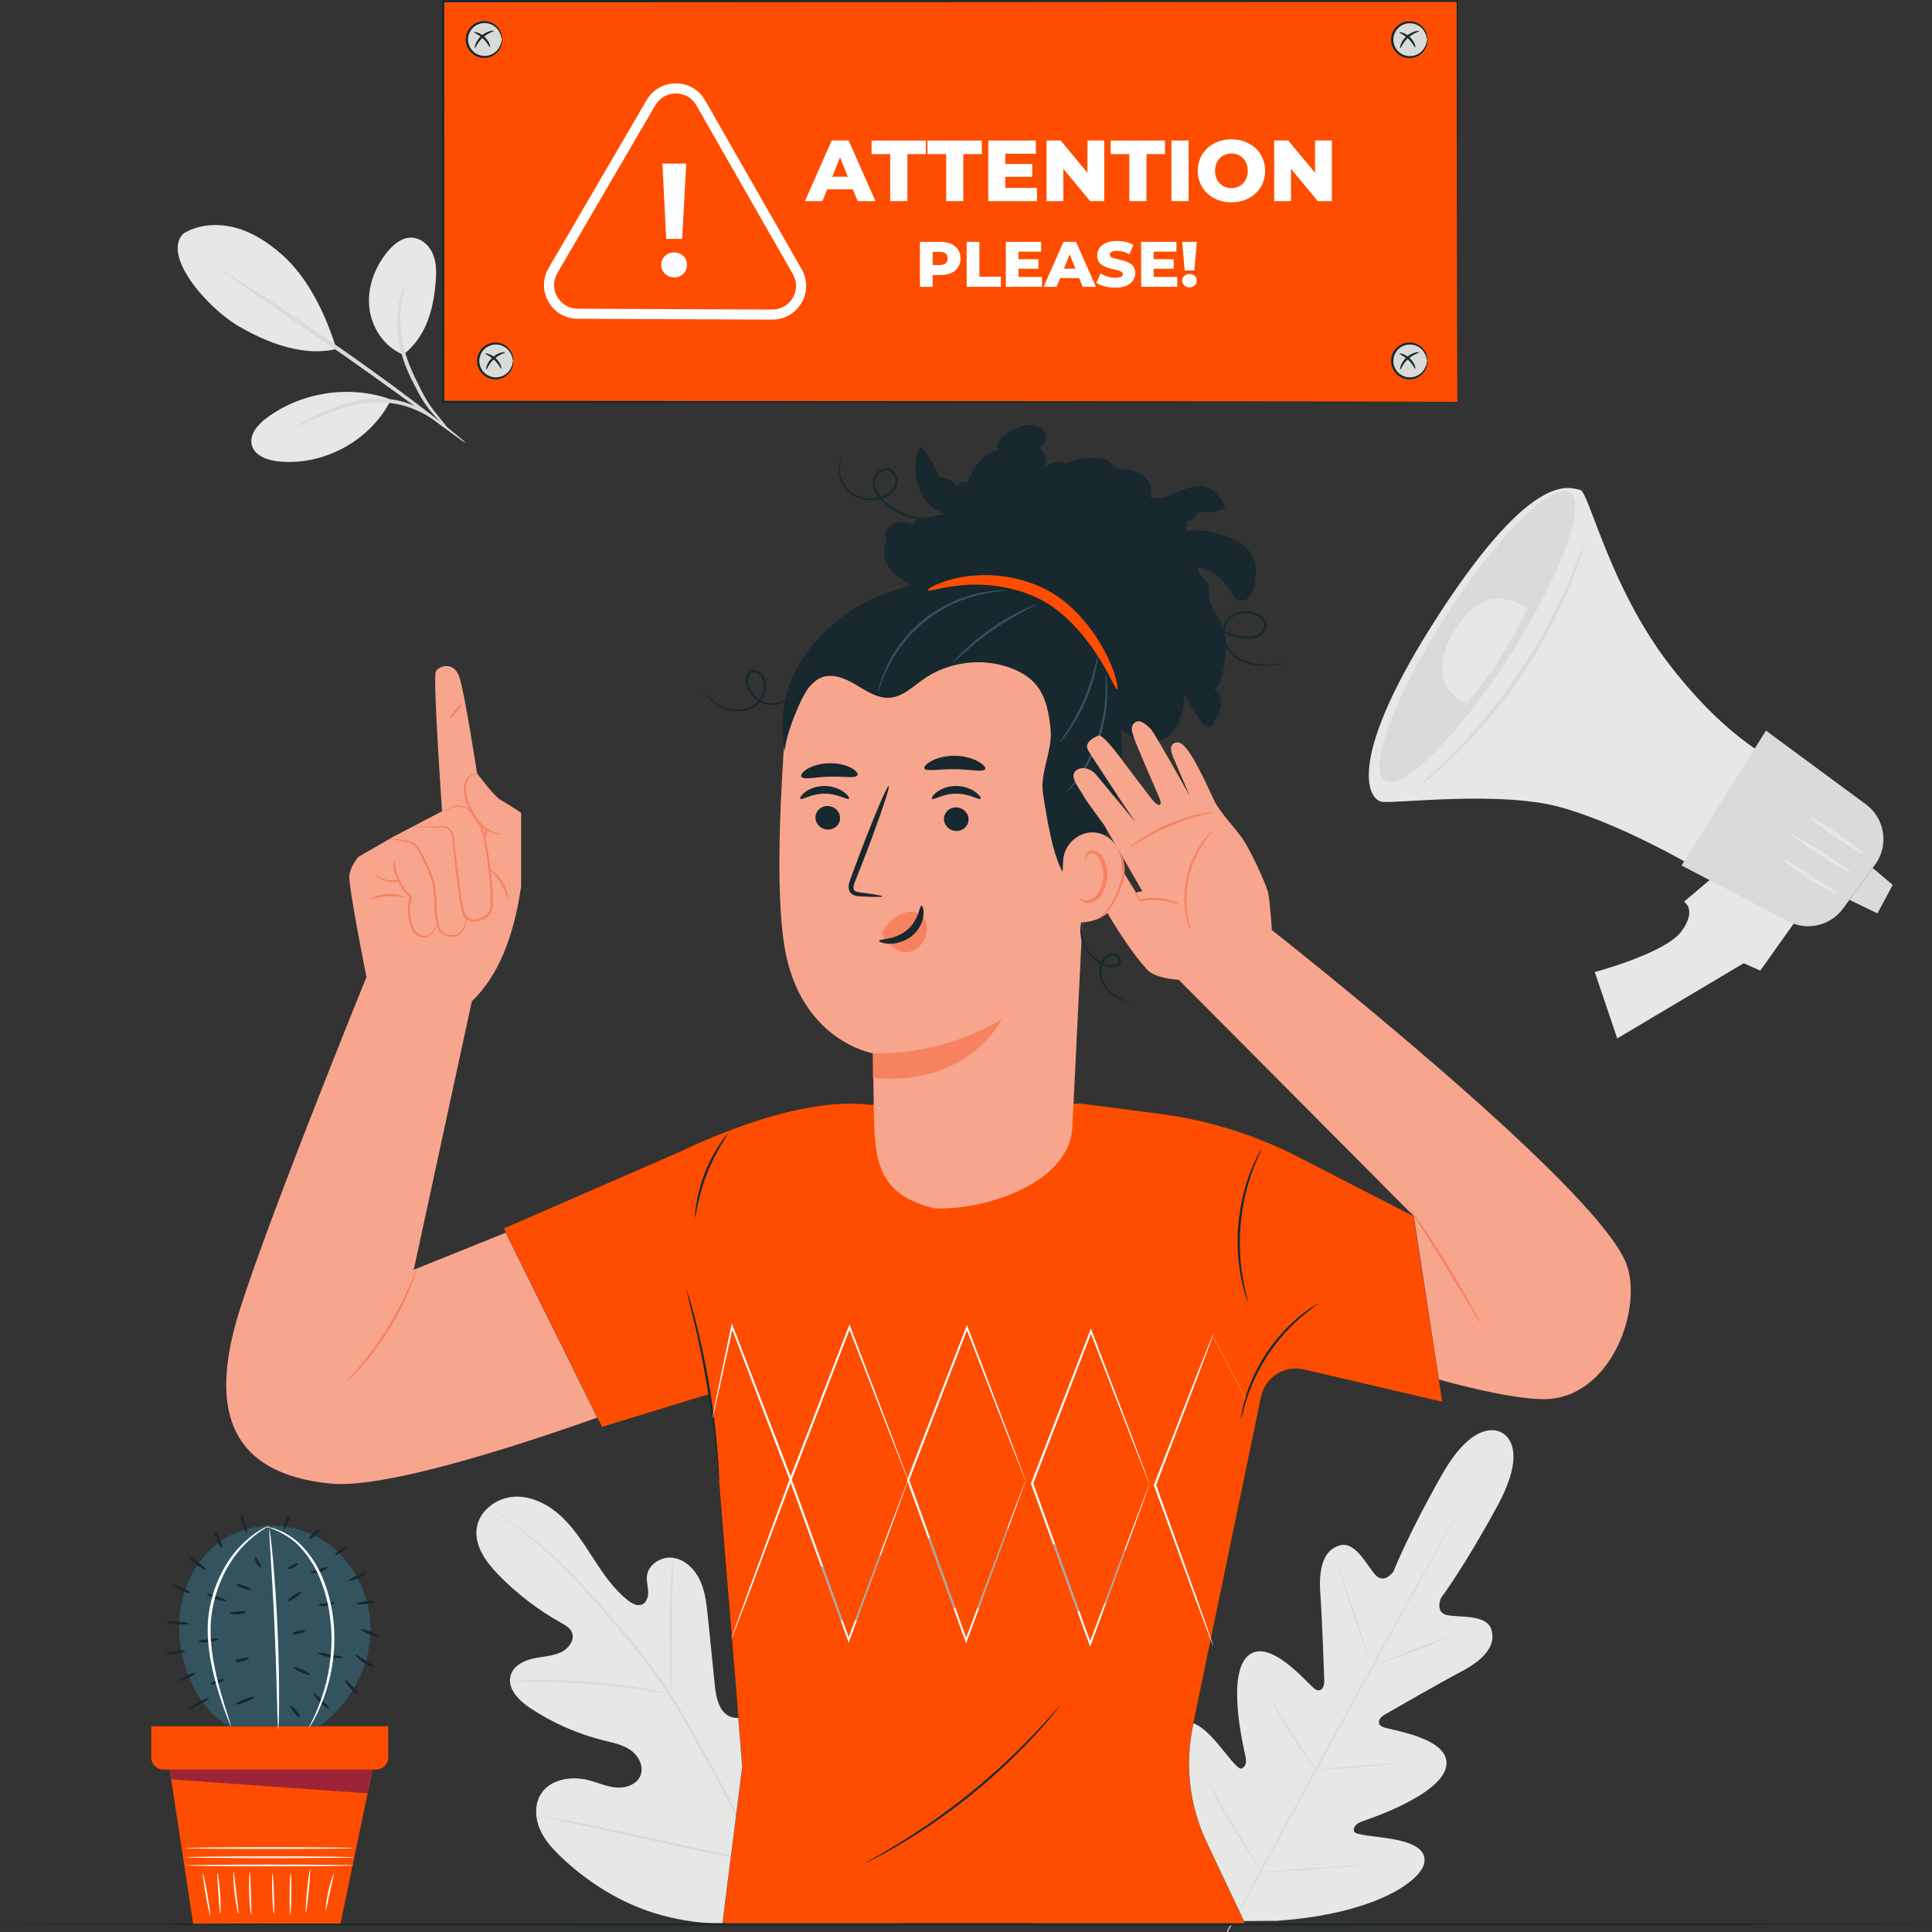 <svg width="330" height="330" viewBox="0 0 330 330" fill="none" xmlns="http://www.w3.org/2000/svg">
<rect x="0" y="0" width="330" height="330" fill="#333333" stroke="none"/>
<g clip-path="url(#clip0_2048_30788)">
<path d="M31.344 39.871C34.002 38.271 37.361 38.094 40.348 38.933C43.336 39.772 45.989 41.546 48.297 43.618C52.762 47.63 55.698 53.882 57.461 59.617C50.974 61.162 44.074 57.664 40.686 55.671C35.33 52.521 27.566 43.576 31.344 39.871Z" fill="#E7E8E5"/>
<path d="M68.869 60.578C65.656 59.276 63.459 55.989 63.084 52.545C62.708 49.101 64.013 45.593 66.235 42.934C67.262 41.704 68.645 40.57 70.248 40.588C71.746 40.606 73.088 41.68 73.767 43.015C74.445 44.35 74.556 45.904 74.468 47.399C74.165 52.525 72.93 57.43 68.869 60.578Z" fill="#E7E8E5"/>
<path d="M76.654 73.42C76.592 73.473 75.495 72.438 73.863 70.6C73.046 69.679 72.188 68.448 71.431 67.01C70.684 65.572 69.829 64.007 69.174 62.224C67.834 58.683 67.589 55.161 67.963 52.714C68.139 51.486 68.444 50.525 68.676 49.878C68.938 49.239 69.113 48.902 69.154 48.918C69.269 48.959 68.673 50.367 68.436 52.77C68.193 55.16 68.503 58.543 69.805 61.991C70.434 63.71 71.269 65.282 71.979 66.721C72.698 68.157 73.473 69.35 74.231 70.298C75.75 72.192 76.734 73.353 76.654 73.42Z" fill="#DADBD8"/>
<path d="M37.86 46.16C37.886 46.122 38.505 46.478 39.603 47.157C40.702 47.835 42.277 48.838 44.213 50.095C48.084 52.608 53.395 56.139 59.163 60.182C64.932 64.228 70.051 68.037 73.696 70.871C75.519 72.287 76.98 73.45 77.974 74.275C78.969 75.097 79.505 75.569 79.477 75.605C79.448 75.642 78.857 75.24 77.814 74.481C76.676 73.647 75.194 72.56 73.409 71.25C69.694 68.516 64.539 64.774 58.777 60.732C53.035 56.766 47.841 53.178 43.949 50.49C42.129 49.227 40.618 48.18 39.459 47.375C38.405 46.63 37.834 46.199 37.86 46.16Z" fill="#DADBD8"/>
<path d="M66.334 68.077C59.406 65.749 51.368 67.037 45.517 71.413C44.027 72.527 42.546 74.226 43.014 76.026C43.482 77.829 45.615 78.594 47.468 78.799C55.178 79.652 63.202 75.32 66.713 68.409" fill="#E7E8E5"/>
<path d="M50.782 72.824C50.76 72.783 51.068 72.569 51.647 72.216C52.221 71.854 53.084 71.388 54.167 70.841C56.342 69.805 59.493 68.421 63.255 68.109C65.127 67.959 66.933 68.138 68.511 68.535C70.097 68.928 71.421 69.585 72.484 70.183C73.528 70.82 74.332 71.394 74.832 71.858C75.346 72.304 75.614 72.565 75.584 72.601C75.5 72.707 74.357 71.725 72.254 70.599C71.19 70.07 69.893 69.481 68.363 69.137C66.839 68.788 65.113 68.635 63.309 68.779C59.688 69.076 56.57 70.356 54.367 71.272C52.166 72.237 50.834 72.919 50.782 72.824Z" fill="#DADBD8"/>
<path d="M133.882 325.906C143.857 317.214 144.796 302.973 143.014 290.454C142.717 288.365 142.709 286.13 141.512 284.396C140.315 282.664 137.85 281.657 136.066 282.743C134.586 283.644 134.103 285.529 133.392 287.122C132.447 289.24 130.896 291.075 128.976 292.35C127.714 293.187 126.107 293.789 124.708 293.203C122.79 292.4 122.307 289.924 122.095 287.836C121.7 283.946 121.305 280.056 120.91 276.166C120.698 274.078 120.474 271.948 119.612 270.037C118.749 268.128 117.116 266.443 115.071 266.101C113.024 265.76 110.692 267.168 110.493 269.255C110.41 270.124 110.678 270.987 110.713 271.858C110.749 272.731 110.449 273.732 109.652 274.063C108.844 274.397 107.945 273.896 107.256 273.352C104.874 271.478 103.119 268.922 101.462 266.371C99.804 263.82 98.18 261.2 95.977 259.114C93.774 257.027 90.873 255.498 87.866 255.652C84.857 255.804 81.871 257.991 81.431 261.005C80.991 264.028 83.03 266.826 85.156 269.005C88.308 272.238 91.925 275.009 95.854 277.201C96.562 277.597 97.33 278.025 97.666 278.77C98.269 280.112 97.099 281.635 95.774 282.24C94.274 282.926 92.568 282.946 90.961 283.313C89.354 283.68 87.668 284.587 87.218 286.19C86.593 288.414 88.618 290.457 90.532 291.731C94.364 294.285 98.629 296.167 103.082 297.273C104.677 297.67 106.347 297.988 107.701 298.933C109.056 299.878 110.005 301.673 109.416 303.222C108.826 304.773 106.956 305.45 105.316 305.325C103.676 305.201 102.141 304.483 100.546 304.07C97.561 303.297 93.877 303.893 92.306 306.569C91.274 308.327 91.412 310.607 92.233 312.482C93.052 314.357 94.472 315.896 95.954 317.296C101.133 322.191 107.487 325.897 114.392 327.486C121.295 329.076 127.529 329.035 133.882 325.906Z" fill="#E7E8E5"/>
<path d="M129.789 318.379C127.254 312.238 123.917 305.737 120.193 299.055C119.255 297.389 118.33 295.742 117.417 294.119C116.502 292.502 115.595 290.897 114.612 289.382C112.655 286.344 110.544 283.571 108.456 281.002C106.369 278.432 104.296 276.067 102.34 273.872C100.379 271.679 98.513 269.67 96.734 267.911C93.185 264.379 89.991 261.874 87.729 260.245C86.599 259.425 85.702 258.819 85.088 258.416C84.793 258.224 84.561 258.075 84.387 257.962C84.228 257.862 84.144 257.813 84.141 257.819C84.137 257.825 84.213 257.884 84.365 257.996C84.534 258.116 84.759 258.277 85.045 258.481C85.643 258.904 86.526 259.53 87.642 260.367C89.874 262.033 93.029 264.562 96.543 268.108C98.305 269.874 100.155 271.889 102.102 274.088C104.046 276.292 106.108 278.66 108.182 281.229C110.256 283.798 112.353 286.565 114.294 289.59C115.271 291.098 116.168 292.689 117.084 294.311C117.995 295.934 118.921 297.58 119.857 299.246C123.578 305.922 126.916 312.402 129.461 318.518" fill="#DADBD8"/>
<path d="M114.498 289.379C114.525 289.38 114.561 289.056 114.607 288.467C114.654 287.879 114.694 287.026 114.729 285.971C114.8 283.862 114.799 280.947 114.785 277.733C114.772 274.517 114.812 271.61 114.915 269.508C114.964 268.457 115.011 267.607 115.052 267.019C115.089 266.432 115.098 266.105 115.071 266.101C115.045 266.098 114.986 266.419 114.903 267.004C114.816 267.588 114.727 268.438 114.643 269.49C114.47 271.595 114.386 274.513 114.4 277.732C114.421 280.904 114.441 283.774 114.456 285.966C114.456 286.956 114.456 287.792 114.456 288.461C114.458 289.05 114.471 289.378 114.498 289.379Z" fill="#DADBD8"/>
<path d="M87.117 287.257C87.119 287.284 87.506 287.287 88.202 287.27C88.897 287.257 89.903 287.233 91.146 287.243C93.633 287.243 97.069 287.364 100.853 287.663C104.638 287.969 108.051 288.391 110.511 288.768C111.743 288.948 112.735 289.12 113.422 289.234C114.11 289.353 114.492 289.405 114.498 289.379C114.503 289.352 114.131 289.249 113.452 289.085C112.772 288.925 111.784 288.711 110.554 288.496C108.098 288.047 104.678 287.581 100.881 287.273C97.087 286.974 93.636 286.896 91.143 286.967C89.896 286.993 88.888 287.058 88.193 287.119C87.499 287.182 87.116 287.23 87.117 287.257Z" fill="#DADBD8"/>
<path d="M129.405 317.922C129.418 317.926 129.469 317.806 129.554 317.575C129.65 317.299 129.767 316.962 129.909 316.555C130.212 315.668 130.618 314.373 131.099 312.767C132.062 309.555 133.254 305.078 134.501 300.118C135.75 295.157 136.898 290.673 137.793 287.447C138.233 285.877 138.596 284.586 138.864 283.626C138.979 283.21 139.073 282.867 139.15 282.585C139.211 282.346 139.238 282.219 139.224 282.214C139.211 282.21 139.161 282.33 139.076 282.562C138.98 282.837 138.863 283.173 138.721 283.581C138.418 284.468 138.011 285.762 137.531 287.368C136.567 290.579 135.376 295.058 134.128 300.019C132.88 304.98 131.732 309.462 130.837 312.69C130.397 314.259 130.035 315.55 129.766 316.509C129.651 316.926 129.557 317.269 129.48 317.551C129.419 317.789 129.393 317.918 129.405 317.922Z" fill="#DADBD8"/>
<path d="M92.5 310.276C92.499 310.29 92.625 310.326 92.87 310.384C93.159 310.447 93.514 310.524 93.943 310.619C94.933 310.827 96.27 311.106 97.896 311.445C101.234 312.143 105.832 313.159 110.911 314.289C115.992 315.421 120.605 316.395 123.958 317.024C125.634 317.338 126.993 317.58 127.935 317.727C128.371 317.793 128.73 317.847 129.022 317.891C129.271 317.925 129.403 317.934 129.405 317.922C129.407 317.908 129.28 317.871 129.036 317.813C128.747 317.75 128.393 317.673 127.962 317.579C126.972 317.371 125.636 317.092 124.01 316.753C120.672 316.055 116.073 315.039 110.992 313.908C105.913 312.777 101.3 311.803 97.948 311.174C96.271 310.859 94.913 310.617 93.97 310.47C93.534 310.405 93.176 310.35 92.884 310.307C92.634 310.273 92.503 310.263 92.5 310.276Z" fill="#DADBD8"/>
<path d="M308.278 155.087L300.667 165.784L297.833 164.53L276.235 177.37L272.398 166.033C272.398 166.033 284.52 162.803 287.227 159.052C289.933 155.301 287.632 154.021 287.632 154.021L293.895 148.719L308.278 155.087Z" fill="#E7E8E5"/>
<path d="M304.075 130.328C304.075 130.328 295.708 127.145 285.262 113.662C274.817 100.18 271.387 83.811 269.886 83.668C268.385 83.525 262.326 79.551 245.995 104.617C229.664 129.684 233.617 136.643 236.085 136.955C238.555 137.267 255.953 135.072 266.218 137.794C276.482 140.515 289.1 147.925 289.1 147.925L304.075 130.328Z" fill="#E7E8E5"/>
<path d="M320.285 147.685L316.509 152.855L314.818 155.172C312.498 158.349 308.095 159.155 304.798 157.007L287.215 147.828L301.637 124.793L318.701 137.378C321.977 139.793 322.685 144.399 320.285 147.685Z" fill="#DADBD8"/>
<path d="M246.923 105.254C238.193 118.85 233.541 131.425 236.531 133.342C239.52 135.258 249.02 125.789 257.749 112.194C266.478 98.598 271.131 86.023 268.141 84.106C265.152 82.19 255.652 91.658 246.923 105.254Z" fill="#DADBD8"/>
<path d="M320.682 156.018L315.891 153.702L319.87 148.253L323.294 151.148L320.682 156.018Z" fill="#DADBD8"/>
<path d="M316.21 149.106C316.112 149.258 313.748 147.915 310.931 146.108C308.111 144.3 305.905 142.711 306.003 142.56C306.1 142.409 308.464 143.751 311.283 145.559C314.101 147.367 316.307 148.955 316.21 149.106Z" fill="#E7E8E5"/>
<path d="M318.273 145.816C318.17 145.964 316.042 144.675 313.52 142.937C310.996 141.197 309.034 139.668 309.137 139.52C309.239 139.372 311.366 140.661 313.889 142.4C316.413 144.139 318.375 145.668 318.273 145.816Z" fill="#E7E8E5"/>
<path d="M313.718 152.509C313.678 152.591 313.101 152.366 312.193 151.931C311.739 151.715 311.203 151.446 310.611 151.139C310.025 150.823 309.43 150.404 308.786 149.991C306.226 148.311 304.311 146.755 304.401 146.617C304.509 146.454 306.606 147.782 309.142 149.444C309.78 149.854 310.363 150.288 310.924 150.625C311.488 150.956 311.992 151.26 312.411 151.526C313.252 152.056 313.756 152.428 313.718 152.509Z" fill="#E7E8E5"/>
<path d="M260.824 103.989C260.824 103.989 253.995 98.227 248.388 107.768C242.781 117.31 250.443 120.141 250.443 120.141C254.417 115.603 257.893 110.243 260.824 103.989Z" fill="#E7E8E5"/>
<path d="M270.598 93.073C270.64 93.087 270.432 93.76 270.018 94.968C269.598 96.173 268.997 97.923 268.189 100.062C267.71 101.104 267.188 102.241 266.628 103.46C266.346 104.071 266.054 104.702 265.753 105.352C265.602 105.677 265.448 106.007 265.294 106.341C265.131 106.671 264.934 106.989 264.751 107.32C264.005 108.637 263.221 110.018 262.409 111.448C262.205 111.806 262 112.167 261.792 112.53C261.589 112.896 261.329 113.231 261.096 113.587C260.618 114.289 260.131 115.003 259.64 115.724C259.148 116.445 258.66 117.158 258.181 117.86C257.934 118.206 257.717 118.57 257.451 118.894C257.187 119.219 256.926 119.543 256.667 119.863C255.631 121.142 254.631 122.375 253.678 123.552C253.434 123.842 253.211 124.141 252.962 124.414C252.708 124.681 252.456 124.944 252.208 125.203C251.711 125.722 251.229 126.225 250.763 126.712C249.831 127.679 248.96 128.581 248.164 129.408C246.471 130.936 245.064 132.131 244.095 132.963C243.122 133.789 242.57 134.229 242.54 134.196C242.51 134.163 243.004 133.658 243.924 132.774C244.877 131.876 246.213 130.616 247.854 129.067C248.626 128.23 249.47 127.316 250.375 126.336C250.829 125.846 251.3 125.34 251.783 124.819C252.025 124.559 252.271 124.295 252.521 124.027C252.762 123.754 252.982 123.453 253.22 123.162C254.157 121.987 255.141 120.753 256.16 119.475C256.416 119.155 256.674 118.833 256.934 118.509C257.197 118.187 257.411 117.824 257.656 117.48C258.131 116.782 258.614 116.074 259.101 115.357C259.591 114.641 260.074 113.934 260.551 113.237C260.782 112.884 261.042 112.552 261.245 112.19C261.452 111.83 261.658 111.472 261.862 111.118C262.679 109.704 263.469 108.338 264.222 107.037C264.407 106.71 264.606 106.396 264.772 106.07C264.93 105.74 265.086 105.415 265.241 105.094C265.55 104.453 265.85 103.83 266.14 103.228C266.723 102.027 267.266 100.907 267.764 99.882C268.606 97.793 269.291 96.094 269.779 94.883C270.266 93.705 270.556 93.059 270.598 93.073Z" fill="#DADBD8"/>
<path d="M256.513 244.717C256.513 244.717 261.478 246.727 255.751 257.26C250.023 267.793 246.111 272.98 246.111 272.98C246.111 272.98 245.08 275.433 247.158 275.872C249.235 276.311 253.851 275.697 254.715 278.274C255.611 280.946 253.621 283.394 249.663 285.484C245.704 287.573 237.199 292.47 236.432 292.916C235.678 293.353 234.904 294.487 236.272 295.013C237.639 295.539 247.951 296.885 247.019 301.736C246.087 306.587 234.101 310.597 232.799 311.061C231.497 311.525 231.174 312.063 231.261 312.773C231.348 313.482 234.856 313.609 237.774 314.111C240.691 314.614 243.985 315.708 243.213 318.462C242.44 321.215 235.256 326.857 218.134 328.087L210.162 328.138L206.002 321.303C197.992 306.132 198.985 297.055 200.915 294.944C202.845 292.832 205.516 295.048 207.486 297.256C209.456 299.463 211.419 302.372 212.067 302.07C212.717 301.768 213.003 301.21 212.708 299.861C212.412 298.513 209.481 286.226 213.108 282.871C216.735 279.514 223.332 287.547 224.502 288.429C225.672 289.31 226.226 288.055 226.199 287.184C226.171 286.298 225.833 276.496 225.514 272.033C225.195 267.571 226.222 264.59 228.965 263.936C231.611 263.306 233.532 267.545 235.003 269.075C236.475 270.604 238.013 268.433 238.013 268.433C238.013 268.433 240.349 262.371 246.266 251.943C252.185 241.516 256.611 244.765 256.611 244.765" fill="#E7E8E5"/>
<path d="M209.7 329.999C214.016 322.325 221.457 308.554 227.908 296.765C234.356 284.979 240.204 274.315 244.481 266.619C246.619 262.78 248.352 259.67 249.554 257.509C250.149 256.44 250.613 255.607 250.932 255.031C251.084 254.753 251.202 254.539 251.286 254.384C251.364 254.238 251.398 254.159 251.398 254.159C251.398 254.159 251.349 254.229 251.264 254.371C251.175 254.524 251.05 254.735 250.889 255.007C250.56 255.577 250.082 256.403 249.471 257.462C248.241 259.595 246.484 262.695 244.327 266.533C240.012 274.209 234.138 284.861 227.691 296.646C221.24 308.435 213.824 322.218 209.547 329.914" fill="#DADBD8"/>
<path d="M248.291 279.392C248.285 279.376 248.086 279.427 247.732 279.533C247.376 279.637 246.866 279.803 246.238 280.013C244.983 280.437 243.264 281.066 241.382 281.793C239.526 282.519 237.848 283.175 236.566 283.676C235.986 283.899 235.497 284.086 235.104 284.237C234.758 284.368 234.569 284.448 234.574 284.464C234.58 284.48 234.779 284.432 235.135 284.328C235.49 284.224 236.001 284.058 236.627 283.84C237.878 283.404 239.587 282.753 241.47 282.024C243.329 281.314 245.011 280.67 246.297 280.178C246.878 279.958 247.368 279.773 247.763 279.624C248.108 279.49 248.297 279.409 248.291 279.392Z" fill="#DADBD8"/>
<path d="M234.041 283.942C234.106 283.92 232.964 280.323 231.491 275.909C230.017 271.492 228.77 267.932 228.706 267.953C228.64 267.975 229.782 271.57 231.256 275.987C232.729 280.401 233.976 283.963 234.041 283.942Z" fill="#DADBD8"/>
<path d="M224.956 302.489C224.969 302.479 224.858 302.301 224.645 301.989C224.401 301.637 224.096 301.197 223.735 300.675C222.968 299.564 221.916 298.026 220.817 296.286C219.714 294.548 218.77 292.941 218.097 291.771C217.779 291.221 217.511 290.758 217.297 290.387C217.106 290.061 216.994 289.884 216.978 289.892C216.964 289.9 217.047 290.092 217.212 290.432C217.377 290.772 217.625 291.26 217.944 291.856C218.578 293.049 219.501 294.675 220.607 296.419C221.709 298.163 222.788 299.69 223.593 300.777C223.997 301.318 224.329 301.753 224.567 302.047C224.805 302.341 224.942 302.499 224.956 302.489Z" fill="#DADBD8"/>
<path d="M238.747 301.208C238.747 301.192 238.552 301.191 238.203 301.204C237.801 301.225 237.309 301.252 236.726 301.282C235.48 301.36 233.76 301.483 231.86 301.635C229.961 301.787 228.242 301.938 227 302.06C226.421 302.122 225.929 302.174 225.529 302.217C225.182 302.26 224.991 302.292 224.992 302.308C224.994 302.325 225.187 302.326 225.537 302.313C225.938 302.292 226.432 302.266 227.015 302.234C228.26 302.157 229.981 302.033 231.88 301.882C233.779 301.73 235.498 301.579 236.74 301.457C237.319 301.395 237.811 301.342 238.211 301.299C238.558 301.257 238.749 301.225 238.747 301.208Z" fill="#DADBD8"/>
<path d="M232.811 318.6C232.81 318.584 232.562 318.586 232.115 318.601C231.621 318.626 230.985 318.658 230.221 318.695C228.623 318.785 226.417 318.927 223.982 319.098C221.545 319.27 219.34 319.439 217.746 319.573C216.985 319.643 216.351 319.701 215.858 319.745C215.414 319.791 215.167 319.825 215.168 319.842C215.169 319.86 215.417 319.858 215.865 319.841C216.358 319.817 216.994 319.786 217.759 319.747C219.357 319.658 221.562 319.517 223.998 319.345C226.434 319.174 228.639 319.004 230.234 318.87C230.995 318.801 231.629 318.743 232.122 318.698C232.566 318.651 232.812 318.619 232.811 318.6Z" fill="#DADBD8"/>
<path d="M215.58 319.694C215.595 319.684 215.459 319.456 215.203 319.051C214.921 318.61 214.553 318.036 214.109 317.342C213.188 315.899 211.922 313.901 210.587 311.656C209.249 309.412 208.091 307.35 207.263 305.851C206.865 305.132 206.534 304.534 206.281 304.077C206.048 303.658 205.911 303.431 205.896 303.438C205.88 303.446 205.988 303.689 206.196 304.121C206.403 304.552 206.713 305.174 207.109 305.934C207.898 307.456 209.034 309.536 210.375 311.783C211.711 314.032 213.003 316.019 213.964 317.438C214.445 318.148 214.841 318.717 215.124 319.105C215.405 319.494 215.567 319.704 215.58 319.694Z" fill="#DADBD8"/>
<path d="M248.942 68.646H75.691V0.191H248.942V68.646Z" fill="#FE4D00"/>
<path d="M248.942 68.646C248.942 68.646 248.932 68.231 248.927 67.433C248.925 66.63 248.92 65.446 248.914 63.895C248.905 60.785 248.894 56.206 248.88 50.3C248.862 38.498 248.836 21.399 248.805 0.191L248.942 0.327C205.239 0.342 143.753 0.364 75.703 0.386H75.691L75.887 0.191C75.884 24.14 75.881 47.274 75.878 68.646L75.691 68.459C125.859 68.494 169.147 68.525 199.899 68.547C215.287 68.569 227.537 68.587 235.947 68.599C240.151 68.609 243.394 68.617 245.592 68.623C246.688 68.628 247.521 68.632 248.087 68.635C248.649 68.638 248.942 68.646 248.942 68.646C248.942 68.646 248.665 68.654 248.111 68.658C247.549 68.66 246.723 68.665 245.638 68.669C243.449 68.675 240.219 68.683 236.032 68.693C227.631 68.705 215.396 68.723 200.027 68.746C169.243 68.767 125.911 68.797 75.691 68.833H75.504V68.646C75.501 47.274 75.498 24.14 75.496 0.191V-0.004H75.691H75.703C143.753 0.02 205.239 0.041 248.942 0.056H249.079L249.078 0.191C249.047 21.435 249.021 38.56 249.004 50.382C248.989 56.275 248.978 60.844 248.971 63.947C248.964 65.487 248.959 66.663 248.956 67.46C248.951 68.25 248.942 68.646 248.942 68.646Z" fill="#17282F"/>
<path d="M115.463 15.963H115.45C113.988 15.956 112.675 16.706 111.939 17.968L95.196 46.65C94.459 47.912 94.453 49.422 95.178 50.691C95.901 51.956 97.202 52.717 98.659 52.727H98.671L131.902 52.875C133.364 52.881 134.677 52.132 135.413 50.87C136.15 49.608 136.157 48.097 135.431 46.828L118.944 18C118.22 16.735 116.92 15.974 115.463 15.963ZM98.645 54.447C96.568 54.432 94.714 53.348 93.683 51.545C92.649 49.736 92.659 47.583 93.708 45.783L110.452 17.101C111.501 15.302 113.373 14.234 115.458 14.243H115.476C117.553 14.258 119.408 15.343 120.439 17.146L136.927 45.974C137.961 47.784 137.952 49.937 136.901 51.736C135.85 53.536 133.979 54.604 131.894 54.595L98.664 54.447H98.645Z" fill="white"/>
<path d="M113.142 27.936L117.214 27.937L116.521 40.806L113.796 40.805L113.142 27.936ZM112.941 45.232C112.942 44.049 113.878 43.116 115.171 43.116C116.437 43.116 117.344 44.051 117.344 45.234C117.344 46.416 116.435 47.378 115.169 47.378C113.876 47.378 112.941 46.413 112.941 45.232Z" fill="white"/>
<path d="M144.817 30.183L143.485 26.87L142.152 30.183H144.817ZM145.675 32.343H141.293L140.479 34.355H137.488L142.063 24H144.95L149.54 34.355H146.49L145.675 32.343Z" fill="white"/>
<path d="M152.058 26.322H148.875V24H158.157V26.322H154.989V34.355H152.058V26.322Z" fill="white"/>
<path d="M161.609 26.322H158.426V24H167.708V26.322H164.54V34.355H161.609V26.322Z" fill="white"/>
<path d="M177.125 32.092V34.355H168.805V24H176.932V26.263H171.706V28.009H176.31V30.198H171.706V32.092H177.125Z" fill="white"/>
<path d="M188.614 24V34.355H186.2L181.626 28.837V34.355H178.754V24H181.167L185.742 29.518V24H188.614Z" fill="white"/>
<path d="M192.893 26.322H189.711V24H198.993V26.322H195.824V34.355H192.893V26.322Z" fill="white"/>
<path d="M200.09 24H203.022V34.355H200.09V24Z" fill="white"/>
<path d="M213.135 29.178C213.135 27.387 211.907 26.219 210.337 26.219C208.768 26.219 207.539 27.387 207.539 29.178C207.539 30.967 208.768 32.136 210.337 32.136C211.907 32.136 213.135 30.967 213.135 29.178ZM204.578 29.178C204.578 26.071 207.021 23.792 210.337 23.792C213.653 23.792 216.096 26.071 216.096 29.178C216.096 32.283 213.653 34.562 210.337 34.562C207.021 34.562 204.578 32.283 204.578 29.178Z" fill="white"/>
<path d="M227.497 24V34.355H225.083L220.51 28.837V34.355H217.637V24H220.05L224.625 29.518V24H227.497Z" fill="white"/>
<path d="M161.864 44.148C161.864 43.435 161.414 43.019 160.514 43.019H159.306V45.267H160.514C161.414 45.267 161.864 44.85 161.864 44.148ZM164.06 44.148C164.06 45.893 162.742 46.978 160.646 46.978H159.306V48.986H157.133V41.307H160.646C162.742 41.307 164.06 42.393 164.06 44.148Z" fill="white"/>
<path d="M165.113 41.307H167.287V47.264H170.953V48.986H165.113V41.307Z" fill="white"/>
<path d="M177.978 47.307V48.986H171.809V41.307H177.835V42.985H173.96V44.279H177.374V45.903H173.96V47.307H177.978Z" fill="white"/>
<path d="M183.696 45.893L182.708 43.435L181.72 45.893H183.696ZM184.332 47.494H181.083L180.479 48.986H178.262L181.654 41.307H183.795L187.197 48.986H184.935L184.332 47.494Z" fill="white"/>
<path d="M187.273 48.295L187.987 46.693C188.667 47.143 189.634 47.45 190.523 47.45C191.423 47.45 191.775 47.198 191.775 46.825C191.775 45.607 187.406 46.495 187.406 43.643C187.406 42.272 188.525 41.154 190.808 41.154C191.807 41.154 192.839 41.384 193.596 41.823L192.927 43.435C192.191 43.041 191.467 42.843 190.797 42.843C189.886 42.843 189.557 43.15 189.557 43.534C189.557 44.707 193.915 43.83 193.915 46.66C193.915 47.998 192.795 49.139 190.512 49.139C189.25 49.139 187.998 48.799 187.273 48.295Z" fill="white"/>
<path d="M201.082 47.307V48.986H194.914V41.307H200.94V42.985H197.066V44.279H200.479V45.903H197.066V47.307H201.082Z" fill="white"/>
<path d="M201.941 41.307H204.422L204.005 46.188H202.347L201.941 41.307ZM201.93 47.932C201.93 47.285 202.446 46.803 203.181 46.803C203.917 46.803 204.422 47.285 204.422 47.932C204.422 48.569 203.917 49.084 203.181 49.084C202.446 49.084 201.93 48.569 201.93 47.932Z" fill="white"/>
<path d="M85.711 6.745C85.711 8.391 84.376 9.725 82.728 9.725C81.081 9.725 79.746 8.391 79.746 6.745C79.746 5.1 81.081 3.765 82.728 3.765C84.376 3.765 85.711 5.1 85.711 6.745Z" fill="#DADBD8"/>
<path d="M85.711 6.745C85.675 6.747 85.674 6.48 85.544 6.036C85.415 5.6 85.108 4.967 84.449 4.486C83.812 4.003 82.773 3.739 81.774 4.116C80.783 4.462 79.931 5.516 79.942 6.744C79.93 7.973 80.783 9.028 81.774 9.374C82.774 9.751 83.812 9.487 84.449 9.004C85.108 8.522 85.415 7.889 85.544 7.453C85.674 7.01 85.675 6.744 85.711 6.745C85.728 6.744 85.782 7.011 85.692 7.491C85.602 7.96 85.317 8.664 84.617 9.223C83.941 9.782 82.788 10.119 81.651 9.713C80.524 9.343 79.537 8.148 79.551 6.744C79.537 5.342 80.525 4.146 81.651 3.777C82.788 3.371 83.941 3.708 84.617 4.267C85.317 4.826 85.602 5.53 85.692 5.999C85.782 6.479 85.728 6.747 85.711 6.745Z" fill="#17282F"/>
<path d="M84.34 5.276C84.365 5.39 83.344 5.601 82.447 6.437C81.532 7.254 81.228 8.249 81.117 8.213C81.014 8.216 81.171 7.06 82.183 6.148C83.185 5.224 84.352 5.173 84.34 5.276Z" fill="#17282F"/>
<path d="M83.699 8.067C83.591 8.105 83.267 7.298 82.508 6.596C81.762 5.88 80.937 5.604 80.97 5.493C80.976 5.391 81.943 5.517 82.776 6.311C83.618 7.097 83.801 8.054 83.699 8.067Z" fill="#17282F"/>
<path d="M87.64 61.653C87.64 63.298 86.305 64.632 84.658 64.632C83.01 64.632 81.676 63.298 81.676 61.653C81.676 60.006 83.01 58.673 84.658 58.673C86.305 58.673 87.64 60.006 87.64 61.653Z" fill="#DADBD8"/>
<path d="M87.641 61.653C87.605 61.653 87.604 61.387 87.474 60.943C87.345 60.507 87.038 59.875 86.379 59.394C85.742 58.911 84.703 58.647 83.704 59.023C82.713 59.369 81.861 60.423 81.872 61.652C81.861 62.882 82.713 63.935 83.704 64.282C84.704 64.658 85.742 64.394 86.379 63.911C87.038 63.429 87.345 62.797 87.474 62.361C87.604 61.917 87.605 61.651 87.641 61.653C87.658 61.65 87.711 61.919 87.621 62.398C87.532 62.867 87.247 63.572 86.547 64.131C85.871 64.69 84.718 65.026 83.581 64.62C82.455 64.251 81.467 63.056 81.481 61.652C81.468 60.249 82.455 59.054 83.581 58.684C84.718 58.279 85.871 58.615 86.547 59.174C87.247 59.732 87.532 60.437 87.621 60.906C87.711 61.385 87.658 61.654 87.641 61.653Z" fill="#17282F"/>
<path d="M86.269 60.183C86.295 60.297 85.275 60.508 84.377 61.344C83.462 62.161 83.158 63.157 83.047 63.121C82.943 63.124 83.101 61.968 84.113 61.056C85.115 60.132 86.281 60.081 86.269 60.183Z" fill="#17282F"/>
<path d="M85.629 62.975C85.521 63.013 85.197 62.206 84.438 61.503C83.692 60.787 82.867 60.511 82.899 60.4C82.906 60.298 83.873 60.425 84.706 61.219C85.548 62.005 85.731 62.962 85.629 62.975Z" fill="#17282F"/>
<path d="M243.761 6.78C243.761 8.426 242.426 9.76 240.78 9.76C239.132 9.76 237.797 8.426 237.797 6.78C237.797 5.134 239.132 3.8 240.78 3.8C242.426 3.8 243.761 5.134 243.761 6.78Z" fill="#DADBD8"/>
<path d="M243.762 6.78C243.726 6.781 243.726 6.515 243.595 6.07C243.466 5.635 243.16 5.003 242.501 4.521C241.863 4.038 240.825 3.774 239.825 4.15C238.835 4.497 237.982 5.55 237.994 6.78C237.982 8.009 238.834 9.063 239.825 9.41C240.825 9.786 241.863 9.521 242.501 9.038C243.16 8.557 243.467 7.925 243.595 7.489C243.726 7.044 243.726 6.779 243.762 6.78C243.78 6.778 243.833 7.046 243.743 7.526C243.654 7.995 243.368 8.7 242.668 9.258C241.993 9.817 240.84 10.153 239.703 9.748C238.576 9.379 237.589 8.183 237.602 6.78C237.589 5.376 238.576 4.181 239.703 3.812C240.84 3.407 241.993 3.742 242.668 4.301C243.368 4.86 243.654 5.565 243.743 6.034C243.833 6.513 243.78 6.782 243.762 6.78Z" fill="#17282F"/>
<path d="M242.39 5.311C242.415 5.424 241.395 5.636 240.498 6.472C239.582 7.288 239.279 8.284 239.168 8.249C239.064 8.252 239.222 7.095 240.234 6.183C241.235 5.259 242.402 5.208 242.39 5.311Z" fill="#17282F"/>
<path d="M241.75 8.102C241.641 8.141 241.318 7.333 240.559 6.631C239.813 5.914 238.987 5.638 239.02 5.528C239.027 5.426 239.994 5.553 240.827 6.346C241.668 7.132 241.852 8.089 241.75 8.102Z" fill="#17282F"/>
<path d="M243.761 61.653C243.761 63.298 242.426 64.632 240.78 64.632C239.132 64.632 237.797 63.298 237.797 61.653C237.797 60.006 239.132 58.673 240.78 58.673C242.426 58.673 243.761 60.006 243.761 61.653Z" fill="#DADBD8"/>
<path d="M243.762 61.653C243.726 61.653 243.726 61.387 243.595 60.943C243.466 60.507 243.16 59.875 242.501 59.394C241.863 58.911 240.825 58.647 239.825 59.023C238.835 59.369 237.982 60.423 237.994 61.652C237.982 62.882 238.834 63.935 239.825 64.282C240.825 64.658 241.863 64.394 242.501 63.911C243.16 63.429 243.467 62.797 243.595 62.361C243.726 61.917 243.726 61.651 243.762 61.653C243.78 61.65 243.833 61.919 243.743 62.398C243.654 62.867 243.368 63.572 242.668 64.131C241.993 64.69 240.84 65.026 239.703 64.62C238.576 64.251 237.589 63.056 237.602 61.652C237.589 60.249 238.576 59.054 239.703 58.684C240.84 58.279 241.993 58.615 242.668 59.174C243.368 59.732 243.654 60.437 243.743 60.906C243.833 61.385 243.78 61.654 243.762 61.653Z" fill="#17282F"/>
<path d="M242.39 60.183C242.415 60.297 241.395 60.508 240.498 61.344C239.582 62.161 239.279 63.157 239.168 63.121C239.064 63.124 239.222 61.968 240.234 61.056C241.235 60.132 242.402 60.081 242.39 60.183Z" fill="#17282F"/>
<path d="M241.75 62.975C241.641 63.013 241.318 62.206 240.559 61.503C239.813 60.787 238.987 60.511 239.02 60.4C239.027 60.298 239.994 60.425 240.827 61.219C241.668 62.005 241.852 62.962 241.75 62.975Z" fill="#17282F"/>
<path d="M28.711 300.466L33.027 328.808H58.103L63.923 300.876L28.711 300.466Z" fill="#FE4D00"/>
<path d="M60.416 318.63C60.416 318.712 53.99 318.776 46.066 318.776C38.139 318.776 31.715 318.712 31.715 318.63C31.715 318.549 38.139 318.483 46.066 318.483C53.99 318.483 60.416 318.549 60.416 318.63Z" fill="#FAFAF9"/>
<path d="M60.513 317.236C60.513 317.318 54.044 317.383 46.066 317.383C38.085 317.383 31.617 317.318 31.617 317.236C31.617 317.155 38.085 317.089 46.066 317.089C54.044 317.089 60.513 317.155 60.513 317.236Z" fill="#FAFAF9"/>
<path d="M60.462 315.661C60.462 315.742 53.993 315.809 46.015 315.809C38.034 315.809 31.566 315.742 31.566 315.661C31.566 315.581 38.034 315.515 46.015 315.515C53.993 315.515 60.462 315.581 60.462 315.661Z" fill="#FAFAF9"/>
<path d="M35.906 327.19C35.825 327.204 35.481 325.606 35.136 323.622C34.792 321.636 34.577 320.017 34.657 320.003C34.737 319.99 35.082 321.587 35.426 323.572C35.771 325.557 35.986 327.177 35.906 327.19Z" fill="#FAFAF9"/>
<path d="M37.612 326.889C37.528 326.891 37.433 325.33 37.301 323.407C37.171 321.485 37.054 319.925 37.137 319.915C37.216 319.906 37.464 321.457 37.594 323.388C37.727 325.318 37.691 326.888 37.612 326.889Z" fill="#FAFAF9"/>
<path d="M40.721 326.888C40.643 326.902 40.301 325.309 40.069 323.318C39.834 321.326 39.799 319.698 39.878 319.694C39.961 319.688 40.127 321.301 40.361 323.283C40.592 325.267 40.804 326.873 40.721 326.888Z" fill="#FAFAF9"/>
<path d="M42.905 327.038C42.826 327.044 42.621 325.423 42.557 323.41C42.49 321.397 42.589 319.766 42.668 319.768C42.751 319.77 42.785 321.396 42.852 323.401C42.915 325.404 42.988 327.03 42.905 327.038Z" fill="#FAFAF9"/>
<path d="M46.766 326.889C46.684 326.892 46.566 325.351 46.502 323.446C46.437 321.543 46.45 319.996 46.532 319.994C46.613 319.992 46.731 321.532 46.796 323.437C46.86 325.341 46.847 326.887 46.766 326.889Z" fill="#FAFAF9"/>
<path d="M49.59 327.038C49.508 327.038 49.456 325.443 49.472 323.477C49.487 321.51 49.567 319.917 49.648 319.918C49.729 319.918 49.782 321.513 49.766 323.48C49.75 325.445 49.671 327.039 49.59 327.038Z" fill="#FAFAF9"/>
<path d="M52.236 326.66C52.155 326.653 52.251 324.986 52.45 322.938C52.648 320.89 52.876 319.236 52.956 319.244C53.037 319.252 52.942 320.918 52.743 322.966C52.544 325.014 52.317 326.668 52.236 326.66Z" fill="#FAFAF9"/>
<path d="M55.647 326.289C55.57 326.279 55.692 324.849 56.069 323.123C56.443 321.396 56.927 320.046 57.002 320.069C57.082 320.093 56.728 321.472 56.357 323.186C55.982 324.898 55.73 326.3 55.647 326.289Z" fill="#FAFAF9"/>
<path d="M25.832 294.854V300.157C25.832 301.31 26.767 302.245 27.922 302.245H64.233C65.387 302.245 66.323 301.31 66.323 300.157V294.854H25.832Z" fill="#FE4D00"/>
<path d="M62.787 306.319L29.282 303.933L28.98 302.245H63.636L62.787 306.319Z" fill="#9C2438"/>
<path d="M39.002 294.838C33.667 291.747 30.812 284.556 30.599 278.671C30.386 272.786 32.838 266.647 37.668 263.272C42.756 259.718 50.002 259.782 55.229 263.127C60.457 266.473 63.519 272.786 63.283 278.984C63.047 285.183 59.666 291.102 54.665 294.777" fill="#33535F"/>
<path d="M47.52 295.406C47.485 295.406 47.452 294.927 47.421 294.06C47.394 293.097 47.359 291.865 47.317 290.389C47.237 287.29 47.116 283.01 46.909 278.287C46.7 273.562 46.445 269.287 46.252 266.193C46.164 264.719 46.09 263.49 46.033 262.528C45.988 261.662 45.979 261.182 46.013 261.179C46.048 261.176 46.122 261.651 46.227 262.512C46.333 263.373 46.463 264.622 46.605 266.166C46.888 269.256 47.199 273.533 47.408 278.265C47.616 282.995 47.682 287.283 47.67 290.386C47.666 291.937 47.646 293.192 47.616 294.059C47.587 294.927 47.554 295.406 47.52 295.406Z" fill="white"/>
<path d="M32.178 277.338C32.166 277.476 31.316 277.518 30.277 277.434C29.239 277.348 28.407 277.167 28.418 277.03C28.429 276.893 29.28 276.85 30.318 276.935C31.357 277.02 32.189 277.201 32.178 277.338Z" fill="#17282F"/>
<path d="M32.47 272.059C32.414 272.185 31.68 271.982 30.831 271.605C29.981 271.228 29.338 270.821 29.394 270.695C29.45 270.569 30.184 270.772 31.034 271.149C31.883 271.525 32.526 271.933 32.47 272.059Z" fill="#17282F"/>
<path d="M35.188 268.139C35.116 268.253 34.291 267.865 33.433 267.154C32.573 266.444 32.037 265.707 32.137 265.616C32.239 265.519 32.92 266.083 33.752 266.769C34.582 267.458 35.263 268.02 35.188 268.139Z" fill="#17282F"/>
<path d="M37.922 264.441C37.796 264.498 37.401 263.879 37.039 263.062C36.678 262.245 36.487 261.537 36.613 261.48C36.74 261.425 37.135 262.042 37.496 262.86C37.858 263.677 38.049 264.385 37.922 264.441Z" fill="#17282F"/>
<path d="M42.213 261.817C42.09 261.874 41.664 261.217 41.382 260.307C41.096 259.396 41.074 258.613 41.208 258.591C41.347 258.566 41.584 259.282 41.859 260.158C42.13 261.034 42.34 261.759 42.213 261.817Z" fill="#17282F"/>
<path d="M49.373 258.859C49.504 258.905 49.424 259.466 49.196 260.113C48.968 260.759 48.677 261.247 48.547 261.2C48.417 261.154 48.496 260.593 48.724 259.946C48.953 259.301 49.243 258.814 49.373 258.859Z" fill="#17282F"/>
<path d="M54.685 261.137C54.779 261.238 54.438 261.705 53.925 262.18C53.411 262.655 52.918 262.958 52.824 262.857C52.73 262.756 53.071 262.288 53.585 261.813C54.099 261.338 54.592 261.035 54.685 261.137Z" fill="#17282F"/>
<path d="M59.36 264.153C59.438 264.266 59.022 264.684 58.432 265.082C57.843 265.481 57.301 265.713 57.224 265.598C57.147 265.484 57.562 265.068 58.152 264.668C58.742 264.27 59.282 264.038 59.36 264.153Z" fill="#17282F"/>
<path d="M62.679 268.651C62.732 268.778 62.078 269.178 61.216 269.545C60.354 269.912 59.612 270.107 59.558 269.98C59.504 269.854 60.158 269.453 61.02 269.086C61.882 268.719 62.624 268.524 62.679 268.651Z" fill="#17282F"/>
<path d="M63.986 273.556C64.003 273.692 63.337 273.888 62.498 273.992C61.66 274.095 60.967 274.069 60.95 273.932C60.933 273.794 61.599 273.6 62.437 273.496C63.276 273.391 63.969 273.419 63.986 273.556Z" fill="#17282F"/>
<path d="M64.665 279.594C64.61 279.721 63.901 279.535 63.081 279.178C62.26 278.821 61.64 278.43 61.695 278.303C61.75 278.177 62.459 278.363 63.28 278.72C64.1 279.075 64.72 279.468 64.665 279.594Z" fill="#17282F"/>
<path d="M64.065 284.775C64.021 284.901 63.124 284.688 62.187 284.072C61.246 283.461 60.691 282.726 60.788 282.634C60.89 282.535 61.572 283.078 62.461 283.654C63.345 284.236 64.117 284.641 64.065 284.775Z" fill="#17282F"/>
<path d="M61.365 289.493C61.282 289.599 60.568 289.181 59.883 288.441C59.195 287.702 58.829 286.96 58.942 286.886C59.059 286.807 59.59 287.395 60.249 288.101C60.905 288.809 61.452 289.382 61.365 289.493Z" fill="#17282F"/>
<path d="M35.729 290.046C35.793 290.168 35.043 290.685 34.054 291.2C33.065 291.714 32.212 292.032 32.148 291.909C32.085 291.787 32.834 291.27 33.824 290.756C34.812 290.242 35.666 289.923 35.729 290.046Z" fill="#17282F"/>
<path d="M33.389 285.78C33.446 285.905 32.844 286.301 32.046 286.662C31.247 287.024 30.553 287.216 30.496 287.09C30.439 286.965 31.04 286.569 31.839 286.207C32.638 285.846 33.332 285.654 33.389 285.78Z" fill="#17282F"/>
<path d="M31.666 282.001C31.686 282.137 30.945 282.355 30.013 282.487C29.08 282.62 28.309 282.616 28.289 282.479C28.27 282.343 29.01 282.126 29.943 281.993C30.875 281.861 31.647 281.865 31.666 282.001Z" fill="#17282F"/>
<path d="M37.312 279.918C37.354 280.046 36.631 280.383 35.668 280.491C34.705 280.601 33.926 280.434 33.938 280.299C33.947 280.158 34.7 280.1 35.612 279.994C36.524 279.893 37.272 279.783 37.312 279.918Z" fill="#17282F"/>
<path d="M42.002 275.255C42.043 275.383 41.468 275.674 40.693 275.749C39.918 275.827 39.298 275.654 39.313 275.519C39.326 275.379 39.923 275.324 40.644 275.252C41.365 275.183 41.962 275.12 42.002 275.255Z" fill="#17282F"/>
<path d="M42.9 271.519C42.854 271.649 42.232 271.553 41.51 271.303C40.788 271.054 40.239 270.746 40.284 270.616C40.329 270.486 40.951 270.581 41.673 270.831C42.396 271.08 42.944 271.388 42.9 271.519Z" fill="#17282F"/>
<path d="M44.619 267.741C44.523 267.837 44.095 267.555 43.791 267.025C43.484 266.497 43.454 265.986 43.585 265.951C43.72 265.912 43.95 266.307 44.224 266.776C44.493 267.247 44.72 267.644 44.619 267.741Z" fill="#17282F"/>
<path d="M42.547 283.208C42.58 283.342 42.041 283.589 41.344 283.758C40.941 283.857 40.574 283.909 40.333 283.908L40.234 283.617C40.415 283.584 40.531 283.591 40.555 283.644C40.578 283.698 40.505 283.789 40.358 283.9L40.26 283.608C40.473 283.496 40.822 283.372 41.226 283.274C41.922 283.103 42.514 283.074 42.547 283.208Z" fill="#17282F"/>
<path d="M43.511 289.831C43.562 289.959 42.875 290.349 41.978 290.702C41.08 291.054 40.311 291.236 40.26 291.107C40.21 290.98 40.897 290.589 41.794 290.236C42.692 289.884 43.461 289.703 43.511 289.831Z" fill="#17282F"/>
<path d="M38.214 286.889C38.259 287.019 37.801 287.294 37.191 287.5C36.582 287.708 36.051 287.77 36.007 287.639C35.963 287.51 36.42 287.235 37.03 287.028C37.64 286.821 38.17 286.759 38.214 286.889Z" fill="#17282F"/>
<path d="M38.619 273.408C38.588 273.539 37.79 273.461 36.869 273.133C35.947 272.808 35.277 272.368 35.336 272.245C35.395 272.119 36.14 272.347 37.035 272.662C37.93 272.98 38.653 273.271 38.619 273.408Z" fill="#17282F"/>
<path d="M51.442 271.942C51.518 272.058 51.069 272.487 50.439 272.902C49.809 273.317 49.237 273.561 49.161 273.445C49.084 273.33 49.534 272.901 50.164 272.485C50.794 272.07 51.366 271.827 51.442 271.942Z" fill="#17282F"/>
<path d="M52.137 278.593C52.165 278.728 51.693 278.941 51.083 279.067C50.472 279.193 49.955 279.186 49.927 279.051C49.899 278.916 50.371 278.704 50.981 278.577C51.591 278.451 52.109 278.458 52.137 278.593Z" fill="#17282F"/>
<path d="M52.947 286.072C52.889 286.197 52.209 286.006 51.429 285.644C50.649 285.284 50.063 284.889 50.121 284.764C50.179 284.639 50.859 284.83 51.639 285.192C52.419 285.552 53.005 285.946 52.947 286.072Z" fill="#17282F"/>
<path d="M51.233 293.352C51.126 293.44 50.685 293.079 50.248 292.547C49.81 292.015 49.542 291.513 49.648 291.425C49.755 291.337 50.196 291.698 50.634 292.231C51.072 292.763 51.34 293.265 51.233 293.352Z" fill="#17282F"/>
<path d="M50.884 267.044C50.969 267.151 50.677 267.518 50.177 267.768C49.678 268.019 49.21 268.032 49.175 267.902C49.137 267.767 49.503 267.549 49.953 267.321C50.405 267.096 50.799 266.934 50.884 267.044Z" fill="#17282F"/>
<path d="M57.165 273.753C57.211 273.88 56.63 274.199 55.834 274.309C55.039 274.421 54.393 274.272 54.403 274.136C54.41 273.996 55.025 273.919 55.766 273.814C56.507 273.713 57.12 273.62 57.165 273.753Z" fill="#17282F"/>
<path d="M55.914 267.731C55.975 267.852 55.398 268.263 54.577 268.525C53.757 268.787 53.048 268.787 53.028 268.654C53.005 268.515 53.645 268.3 54.425 268.048C55.205 267.801 55.852 267.605 55.914 267.731Z" fill="#17282F"/>
<path d="M58.537 283.079C58.535 283.214 57.548 283.301 56.357 283.083C55.166 282.87 54.273 282.442 54.318 282.315C54.364 282.181 55.297 282.386 56.447 282.592C57.595 282.803 58.541 282.938 58.537 283.079Z" fill="#17282F"/>
<path d="M56.205 291.827C56.122 291.934 55.395 291.507 54.67 290.777C53.943 290.049 53.518 289.322 53.626 289.238C53.737 289.152 54.321 289.722 55.024 290.424C55.725 291.131 56.292 291.717 56.205 291.827Z" fill="#17282F"/>
<path d="M45.938 260.613C46.013 260.719 43.945 261.558 41.555 264.073C39.167 266.535 36.703 270.881 36.096 276.132C35.806 278.742 36.055 281.267 36.425 283.521C36.815 285.776 37.333 287.78 37.81 289.449C38.29 291.119 38.731 292.456 39.027 293.383C39.323 294.31 39.482 294.826 39.448 294.838C39.417 294.85 39.197 294.357 38.843 293.448C38.49 292.539 37.997 291.216 37.472 289.551C36.949 287.886 36.391 285.878 35.971 283.6C35.572 281.323 35.301 278.757 35.599 276.073C36.219 270.702 38.798 266.275 41.301 263.828C42.546 262.585 43.717 261.755 44.571 261.275C44.985 261.014 45.343 260.873 45.571 260.756C45.805 260.647 45.931 260.597 45.938 260.613Z" fill="white"/>
<path d="M52.756 295.159C52.647 295.105 53.879 293.209 55.003 289.793C56.16 286.419 57.117 281.423 56.346 275.997C55.986 273.291 55.203 270.784 54.217 268.64C53.195 266.527 51.876 264.795 50.587 263.588C49.253 262.409 47.943 261.733 47.029 261.341C46.105 260.957 45.551 260.867 45.559 260.824C45.562 260.808 45.702 260.816 45.968 260.855C46.231 260.904 46.618 260.991 47.1 261.16C48.055 261.505 49.412 262.141 50.82 263.323C52.191 264.546 53.552 266.273 54.633 268.441C55.663 270.622 56.473 273.171 56.841 275.928C57.626 281.455 56.593 286.529 55.337 289.909C55.054 290.772 54.691 291.512 54.42 292.177C54.098 292.822 53.832 293.382 53.588 293.825C53.08 294.702 52.785 295.176 52.756 295.159Z" fill="white"/>
<path d="M62.897 166.134C62.897 166.134 43.168 214.628 39.991 227.06C36.493 240.749 39.05 251.706 56.513 253.412C71.001 254.828 118.305 236.097 118.305 236.097L112.525 200.019L70.671 216.882L80.81 170.024L62.897 166.134Z" fill="#F8A58D"/>
<path d="M85.506 136.622C84.337 135.973 81.482 132.083 81.482 132.083C81.482 132.083 79.405 118.593 78.496 115.741C77.588 112.887 74.992 113.665 74.447 114.703C73.903 115.741 75.511 138.568 75.511 138.568L67.074 142.978L61.225 146.35C61.225 146.35 59.934 147.776 59.674 149.462C59.415 151.148 62.79 167.881 62.79 167.881L80.593 171.023C85.181 166.673 87.773 159.871 89.011 151.408V138.828C89.011 138.828 86.674 137.271 85.506 136.622Z" fill="#F8A58D"/>
<path d="M70.816 141.221C70.816 141.208 70.99 141.194 71.32 141.181C71.69 141.173 72.17 141.162 72.764 141.148C73.407 141.142 74.171 141.136 75.049 141.13C75.273 141.131 75.504 141.133 75.742 141.135C75.86 141.142 75.983 141.13 76.128 141.164C76.26 141.201 76.387 141.247 76.504 141.315C76.981 141.576 77.346 142.075 77.481 142.655C77.763 144.91 78.031 147.539 78.419 150.48C78.614 151.945 78.817 153.489 79.124 155.058C79.216 155.441 79.28 155.85 79.453 156.175C79.618 156.507 79.888 156.773 80.234 156.907C80.935 157.179 81.795 156.979 82.505 156.604C82.864 156.414 83.201 156.169 83.465 155.882C83.651 155.638 83.722 155.191 83.763 154.8C83.838 153.991 83.82 153.173 83.782 152.374C83.702 150.772 83.531 149.229 83.341 147.764C83.147 146.3 82.928 144.911 82.677 143.623C82.546 142.982 82.425 142.356 82.225 141.798C82.018 141.237 81.752 140.721 81.457 140.255C81.163 139.786 80.842 139.367 80.52 138.986C80.196 138.596 79.879 138.274 79.487 138.084C78.72 137.687 77.914 137.726 77.345 137.923C76.788 138.127 76.339 138.291 75.992 138.418C75.681 138.528 75.515 138.58 75.51 138.568C75.504 138.555 75.66 138.479 75.962 138.345C76.266 138.212 76.707 138.016 77.294 137.779C77.886 137.55 78.745 137.479 79.586 137.89C80.01 138.079 80.382 138.443 80.708 138.823C81.043 139.205 81.38 139.629 81.69 140.106C82.001 140.581 82.285 141.11 82.508 141.694C82.728 142.285 82.855 142.912 82.995 143.559C83.262 144.854 83.493 146.246 83.698 147.716C83.899 149.187 84.079 150.736 84.165 152.354C84.205 153.165 84.227 153.991 84.15 154.839C84.089 155.263 84.077 155.698 83.756 156.144C83.446 156.477 83.084 156.737 82.689 156.949C81.911 157.352 80.971 157.6 80.09 157.268C79.656 157.101 79.303 156.75 79.107 156.349C78.899 155.942 78.844 155.531 78.748 155.135C78.441 153.54 78.248 151.997 78.062 150.526C77.694 147.592 77.448 144.91 77.211 142.717C77.1 142.203 76.788 141.764 76.381 141.532C76.166 141.401 75.983 141.367 75.735 141.369C75.498 141.361 75.269 141.355 75.046 141.348C74.169 141.33 73.406 141.313 72.764 141.3C72.169 141.283 71.69 141.271 71.32 141.26C70.99 141.247 70.816 141.235 70.816 141.221Z" fill="#F68260"/>
<path d="M79.484 156.589C79.495 156.586 79.56 156.751 79.59 157.078C79.615 157.4 79.62 157.906 79.366 158.481C79.12 159.035 78.623 159.724 77.732 159.961C76.877 160.177 75.755 159.922 75.04 159.055L75.03 159.043L75.021 159.025C74.569 158.118 74.33 157.028 74.25 155.891C74.157 154.752 74.181 153.555 74.065 152.344C73.906 150.495 73.183 148.847 72.488 147.386C72.132 146.657 71.812 145.946 71.45 145.339C71.266 145.037 71.069 144.759 70.848 144.521C70.636 144.258 70.395 144.153 70.105 144.034C68.968 143.63 67.962 143.517 67.287 143.458C66.602 143.396 66.237 143.49 66.227 143.466C66.187 143.366 67.786 143.039 70.201 143.775C70.35 143.83 70.503 143.889 70.656 143.976C70.817 144.066 70.954 144.192 71.068 144.315C71.311 144.566 71.527 144.857 71.726 145.169C72.119 145.8 72.444 146.5 72.813 147.229C73.527 148.686 74.288 150.385 74.454 152.306C74.573 153.55 74.543 154.746 74.627 155.862C74.696 156.978 74.914 158.013 75.326 158.874L75.306 158.844C75.907 159.604 76.909 159.864 77.669 159.691C78.439 159.513 78.936 158.903 79.186 158.398C79.448 157.874 79.477 157.395 79.485 157.082C79.49 156.764 79.459 156.592 79.484 156.589Z" fill="#F68260"/>
<path d="M74.337 157.982C74.354 157.956 74.521 158.27 74.289 158.744C74.183 158.974 74.013 159.234 73.766 159.494C73.521 159.739 73.196 160.049 72.708 160.13C72.236 160.208 71.701 160.077 71.248 159.766C70.788 159.453 70.441 158.961 70.205 158.413C69.748 157.314 69.55 155.996 69.709 154.639C69.769 154.126 69.883 153.629 70.034 153.159L70.096 153.368C69.063 152.521 68.365 151.449 67.979 150.439L68.175 150.539C66.757 150.869 65.55 150.472 64.85 150.075C64.492 149.874 64.242 149.669 64.084 149.52C63.928 149.367 63.857 149.275 63.868 149.264C63.899 149.228 64.227 149.561 64.939 149.903C65.635 150.236 66.791 150.556 68.093 150.216L68.233 150.18L68.289 150.316C68.681 151.269 69.358 152.274 70.34 153.069L70.442 153.15L70.402 153.277C70.261 153.725 70.154 154.197 70.097 154.686C69.945 155.972 70.126 157.238 70.537 158.272C70.746 158.783 71.049 159.225 71.435 159.502C71.819 159.781 72.274 159.906 72.667 159.856C73.059 159.813 73.364 159.559 73.613 159.339C73.858 159.11 74.036 158.877 74.153 158.675C74.406 158.262 74.306 157.989 74.337 157.982Z" fill="#F68260"/>
<path d="M67.446 147.174C67.56 147.199 67.46 147.927 67.712 148.773C67.966 149.62 68.245 150.332 68.131 150.378C68.046 150.413 67.614 149.798 67.335 148.876C67.057 147.927 67.352 147.134 67.446 147.174Z" fill="#F68260"/>
<path d="M69.096 153.218C69.064 153.333 67.788 152.975 66.192 153.075C64.594 153.156 63.367 153.658 63.322 153.547C63.269 153.465 64.484 152.774 66.169 152.685C67.853 152.582 69.14 153.13 69.096 153.218Z" fill="#F68260"/>
<path d="M85.79 142.442C85.791 142.464 85.586 142.51 85.207 142.493C84.831 142.475 84.279 142.379 83.659 142.095C83.041 141.815 82.36 141.345 81.754 140.681C81.147 140.019 80.617 139.182 80.165 138.268C79.169 136.491 78.936 134.403 79.661 133.164C80.008 132.552 80.57 132.245 80.964 132.227C81.362 132.212 81.552 132.337 81.544 132.35C81.537 132.386 81.331 132.319 80.985 132.377C80.644 132.44 80.189 132.733 79.901 133.299C79.591 133.849 79.531 134.629 79.63 135.476C79.682 135.897 79.772 136.338 79.924 136.772C80.075 137.196 80.3 137.647 80.515 138.094C80.957 138.989 81.458 139.798 82.023 140.44C82.584 141.084 83.209 141.549 83.78 141.847C84.938 142.45 85.799 142.368 85.79 142.442Z" fill="#F68260"/>
<path d="M86.837 153.624C86.721 153.65 86.417 152.303 85.537 150.884C84.675 149.456 83.615 148.57 83.691 148.479C83.739 148.394 84.962 149.18 85.871 150.68C86.793 152.173 86.936 153.619 86.837 153.624Z" fill="#F68260"/>
<path d="M78.798 120.154C78.891 120.203 78.611 120.896 78.031 121.596C77.453 122.301 76.827 122.708 76.761 122.627C76.689 122.542 77.177 122.021 77.728 121.348C78.284 120.679 78.701 120.1 78.798 120.154Z" fill="#F68260"/>
<path d="M82.913 143.082C82.806 143.07 82.756 142.725 82.803 142.312C82.849 141.899 82.975 141.574 83.082 141.586C83.189 141.598 83.238 141.942 83.192 142.356C83.145 142.769 83.02 143.094 82.913 143.082Z" fill="#F68260"/>
<path d="M59.239 235.93C59.22 235.911 59.424 235.663 59.808 235.231C60.196 234.802 60.745 234.173 61.409 233.383C62.739 231.806 64.479 229.544 66.14 226.872C67.797 224.198 69.053 221.635 69.875 219.744C70.288 218.799 70.609 218.026 70.821 217.489C71.038 216.953 71.17 216.661 71.196 216.67C71.221 216.678 71.137 216.988 70.964 217.541C70.795 218.096 70.513 218.886 70.131 219.851C69.369 221.779 68.143 224.383 66.473 227.079C64.798 229.77 63.009 232.025 61.618 233.564C60.923 234.334 60.341 234.939 59.918 235.336C59.499 235.736 59.258 235.949 59.239 235.93Z" fill="#F68260"/>
<path d="M222.71 233.934L246.365 239.457L241.456 207.722L221.872 197.648C214.406 193.807 206.329 191.29 198 190.211L184.723 188.489L148.44 188.664C140.29 187.727 129.124 190.534 115.49 196.988L86.035 209.811L102.827 243.746L121.193 238.122L122.818 253.06L126.802 301.748L123.399 328.691H212.735L206.098 314.685C203.081 308.319 202.294 301.125 203.864 294.258L215.416 238.589C216.105 235.265 219.402 233.162 222.71 233.934Z" fill="#FE4D00"/>
<path d="M123.419 328.673H212.704L206.08 314.693C204.577 311.523 203.622 308.147 203.24 304.661C202.86 301.174 203.062 297.672 203.843 294.253L215.396 238.585C215.73 236.973 216.68 235.596 218.069 234.709C219.459 233.823 221.107 233.54 222.713 233.916L246.341 239.432L241.438 207.735L221.861 197.665C214.377 193.814 206.347 191.311 197.997 190.229L184.719 188.507L148.438 188.683C144.379 188.215 139.53 188.683 134.025 190.072C128.507 191.464 122.273 193.797 115.496 197.004L86.06 209.82L102.834 243.724L121.207 238.098L121.21 238.121L122.835 253.058L126.819 301.746L123.419 328.673ZM212.762 328.711H123.376L123.378 328.689L126.781 301.745L122.797 253.061L121.175 238.148L102.815 243.77L102.808 243.755L86.008 209.802L86.027 209.794L115.481 196.971C122.259 193.762 128.495 191.429 134.015 190.036C139.524 188.646 144.376 188.176 148.44 188.646L184.721 188.469L198.002 190.192C206.356 191.275 214.39 193.779 221.879 197.631L241.471 207.71L241.473 207.72L246.386 239.482L246.359 239.475L222.704 233.953C221.109 233.579 219.471 233.86 218.09 234.741C216.709 235.622 215.765 236.99 215.433 238.593L203.88 294.261C203.1 297.677 202.896 301.174 203.278 304.657C203.659 308.14 204.613 311.511 206.113 314.678L212.762 328.711Z" fill="#17282F"/>
<path d="M122.815 253.06C122.788 253.061 122.732 252.599 122.653 251.762C122.566 250.861 122.45 249.667 122.309 248.22C122.005 245.231 121.504 241.111 120.743 236.592C119.976 232.072 119.094 228.015 118.398 225.093C118.055 223.681 117.772 222.514 117.559 221.635C117.358 220.818 117.259 220.363 117.285 220.355C117.311 220.349 117.46 220.79 117.706 221.595C117.955 222.399 118.285 223.571 118.666 225.026C119.432 227.937 120.36 231.996 121.128 236.526C121.892 241.057 122.351 245.195 122.585 248.195C122.702 249.695 122.776 250.911 122.806 251.752C122.838 252.593 122.842 253.058 122.815 253.06Z" fill="#17282F"/>
<path d="M225.126 222.675C225.167 222.737 224.012 223.469 222.34 224.892C221.501 225.599 220.559 226.505 219.575 227.568C218.606 228.645 217.605 229.886 216.67 231.272C215.749 232.667 214.986 234.067 214.362 235.374C213.757 236.69 213.282 237.908 212.952 238.954C212.278 241.042 212.046 242.389 211.972 242.375C211.946 242.369 211.989 242.032 212.09 241.422C212.136 241.115 212.204 240.743 212.312 240.317C212.416 239.891 212.516 239.399 212.688 238.872C212.987 237.806 213.442 236.564 214.035 235.224C214.648 233.892 215.412 232.468 216.346 231.055C217.292 229.651 218.316 228.4 219.31 227.324C220.321 226.262 221.294 225.366 222.164 224.68C222.584 224.32 223.001 224.039 223.355 223.778C223.707 223.514 224.025 223.31 224.29 223.149C224.815 222.822 225.112 222.652 225.126 222.675Z" fill="#17282F"/>
<path d="M175.168 252.896C175.173 252.896 175.161 252.939 175.134 253.024C175.101 253.122 175.06 253.244 175.008 253.399C174.884 253.749 174.712 254.238 174.49 254.864C174.017 256.169 173.337 258.045 172.475 260.424C170.705 265.236 168.193 272.072 165.187 280.255L165.026 280.692L164.867 280.254C162.083 272.587 158.815 263.587 155.334 253.996C155.196 253.616 155.058 253.236 154.923 252.864L154.898 252.795L154.925 252.727C158.62 243.192 162.072 234.285 165.003 226.722L165.162 226.313L165.317 226.722C168.292 234.572 170.772 241.112 172.515 245.711C173.365 247.983 174.035 249.774 174.501 251.02C174.718 251.616 174.889 252.082 175.011 252.418C175.062 252.564 175.102 252.681 175.135 252.775C175.161 252.856 175.173 252.896 175.168 252.896C175.164 252.897 175.143 252.856 175.108 252.776C175.068 252.681 175.02 252.564 174.958 252.418C174.824 252.084 174.637 251.618 174.398 251.023C173.911 249.782 173.21 247.996 172.321 245.731C170.548 241.155 168.028 234.65 165.003 226.842L165.317 226.842C162.4 234.412 158.966 243.325 155.29 252.867L155.291 252.73C155.426 253.103 155.564 253.483 155.701 253.864C159.166 263.46 162.417 272.467 165.187 280.137L164.867 280.136C167.924 271.996 170.478 265.194 172.276 260.405C173.177 258.034 173.889 256.162 174.385 254.861C174.628 254.236 174.818 253.749 174.955 253.399C175.017 253.244 175.067 253.122 175.107 253.024C175.143 252.939 175.164 252.897 175.168 252.896Z" fill="#FAFAF9"/>
<path d="M196.347 253.489C196.352 253.489 196.34 253.531 196.314 253.616C196.28 253.714 196.239 253.836 196.188 253.991C196.063 254.341 195.891 254.83 195.669 255.456C195.197 256.761 194.516 258.638 193.654 261.016C191.885 265.829 189.373 272.665 186.366 280.847L186.206 281.285L186.046 280.846C183.263 273.18 179.994 264.179 176.513 254.588C176.375 254.208 176.237 253.828 176.103 253.456L176.078 253.387L176.104 253.319C179.8 243.784 183.251 234.878 186.183 227.314L186.341 226.905L186.497 227.314C189.473 235.164 191.951 241.704 193.696 246.303C194.544 248.576 195.215 250.367 195.68 251.612C195.898 252.21 196.068 252.674 196.19 253.01C196.241 253.156 196.281 253.273 196.314 253.368C196.34 253.448 196.352 253.489 196.347 253.489C196.343 253.489 196.323 253.448 196.288 253.368C196.248 253.274 196.199 253.157 196.138 253.01C196.003 252.676 195.817 252.211 195.577 251.616C195.09 250.374 194.389 248.588 193.5 246.324C191.727 241.748 189.208 235.242 186.183 227.434L186.497 227.434C183.58 235.004 180.146 243.917 176.469 253.46L176.471 253.323C176.605 253.695 176.743 254.075 176.881 254.456C180.345 264.053 183.597 273.059 186.366 280.73L186.046 280.728C189.103 272.588 191.657 265.786 193.455 260.997C194.357 258.626 195.07 256.755 195.565 255.454C195.807 254.828 195.997 254.341 196.134 253.991C196.197 253.836 196.247 253.714 196.286 253.616C196.322 253.531 196.343 253.489 196.347 253.489Z" fill="#FAFAF9"/>
<path d="M207.198 281.059C207.185 281.064 207.105 280.881 206.963 280.528C206.813 280.139 206.614 279.623 206.364 278.978C205.844 277.588 205.117 275.641 204.225 273.253C202.443 268.372 200.003 261.693 197.308 254.315C197.235 254.114 197.163 253.913 197.095 253.727L197.07 253.658L197.097 253.59C199.899 246.4 202.425 239.921 204.269 235.192C205.19 232.88 205.939 230.999 206.475 229.654C206.732 229.031 206.937 228.534 207.092 228.157C207.237 227.817 207.319 227.64 207.332 227.645C207.344 227.65 207.286 227.836 207.165 228.185C207.026 228.568 206.844 229.075 206.616 229.707C206.107 231.064 205.398 232.96 204.524 235.291C202.708 240.03 200.221 246.525 197.462 253.731L197.462 253.594C197.53 253.78 197.603 253.981 197.676 254.182C200.329 261.576 202.73 268.268 204.485 273.16C205.329 275.565 206.016 277.525 206.507 278.926C206.728 279.582 206.905 280.106 207.038 280.501C207.155 280.863 207.211 281.055 207.198 281.059Z" fill="#FAFAF9"/>
<path d="M155.105 252.797C155.109 252.797 155.098 252.839 155.071 252.924C155.038 253.024 154.997 253.145 154.945 253.3C154.821 253.65 154.648 254.139 154.427 254.765C153.955 256.069 153.274 257.946 152.411 260.325C150.643 265.137 148.131 271.973 145.123 280.156L144.963 280.593L144.804 280.155C142.02 272.488 138.752 263.488 135.271 253.898C135.133 253.517 134.996 253.136 134.861 252.764L134.836 252.695L134.862 252.628C138.558 243.092 142.009 234.186 144.941 226.622L145.099 226.213L145.255 226.622C148.23 234.472 150.709 241.012 152.453 245.612C153.303 247.884 153.973 249.676 154.438 250.921C154.656 251.518 154.826 251.983 154.948 252.318C154.999 252.464 155.039 252.581 155.072 252.676C155.098 252.756 155.109 252.797 155.105 252.797C155.1 252.797 155.081 252.757 155.046 252.676C155.006 252.582 154.957 252.465 154.895 252.318C154.761 251.984 154.574 251.52 154.335 250.924C153.848 249.682 153.146 247.897 152.258 245.632C150.485 241.056 147.966 234.551 144.941 226.742H145.255C142.337 234.313 138.904 243.226 135.227 252.769L135.229 252.631C135.363 253.004 135.501 253.383 135.639 253.764C139.103 263.361 142.355 272.367 145.124 280.038L144.805 280.037C147.861 271.896 150.415 265.094 152.213 260.306C153.115 257.934 153.827 256.063 154.322 254.762C154.566 254.137 154.755 253.65 154.892 253.3C154.954 253.145 155.004 253.024 155.044 252.924C155.08 252.839 155.1 252.797 155.105 252.797Z" fill="#FAFAF9"/>
<path d="M121.655 242.375C121.647 242.372 121.659 242.273 121.692 242.082C121.732 241.864 121.784 241.585 121.849 241.237C122.003 240.467 122.219 239.39 122.491 238.032C123.072 235.24 123.893 231.296 124.882 226.549L124.994 226.012L125.192 226.525C127.295 231.988 129.824 238.555 132.547 245.625C133.466 248.026 134.362 250.371 135.227 252.629L135.252 252.697L135.228 252.765C132.312 260.533 129.759 267.339 127.922 272.237C127.002 274.644 126.263 276.58 125.739 277.948C125.486 278.591 125.286 279.099 125.138 279.475C124.997 279.822 124.918 280.001 124.907 279.998C124.896 279.993 124.953 279.806 125.072 279.451C125.206 279.069 125.386 278.554 125.614 277.901C126.111 276.524 126.815 274.574 127.689 272.151C129.495 267.241 132.004 260.419 134.869 252.631L134.869 252.766C134.003 250.509 133.103 248.166 132.182 245.765C129.483 238.687 126.975 232.111 124.889 226.64L125.199 226.617C124.155 231.352 123.287 235.285 122.673 238.071C122.364 239.421 122.12 240.491 121.945 241.257C121.861 241.602 121.794 241.877 121.741 242.092C121.692 242.28 121.663 242.376 121.655 242.375Z" fill="#FAFAF9"/>
<path d="M212.782 238.962L207.316 228.513L207.35 228.495L212.815 238.945L212.782 238.962Z" fill="#FAFAF9"/>
<path d="M181.125 291.268C181.134 291.276 181.047 291.399 180.869 291.625C180.665 291.88 180.404 292.204 180.082 292.606C179.397 293.456 178.363 294.651 177.046 296.094C175.734 297.539 174.107 299.204 172.243 300.992C170.366 302.766 168.244 304.657 165.931 306.537C163.608 308.408 161.314 310.089 159.187 311.553C157.048 313.004 155.081 314.246 153.392 315.229C151.707 316.215 150.321 316.978 149.346 317.469C148.886 317.702 148.514 317.889 148.223 318.035C147.965 318.161 147.827 318.222 147.821 318.211C147.815 318.2 147.941 318.118 148.189 317.971C148.471 317.809 148.832 317.603 149.28 317.347C150.233 316.818 151.596 316.024 153.261 315.011C154.929 314.003 156.877 312.741 158.998 311.282C161.11 309.806 163.389 308.123 165.705 306.259C168.011 304.384 170.132 302.508 172.015 300.752C173.886 298.982 175.526 297.341 176.861 295.921C178.198 294.504 179.259 293.336 179.975 292.514C180.319 292.132 180.597 291.822 180.813 291.579C181.008 291.368 181.116 291.26 181.125 291.268Z" fill="#17282F"/>
<path d="M144.921 276.794C144.596 276.794 144.27 276.789 143.948 276.779C142.892 273.854 141.777 270.765 140.616 267.549C142.561 267.506 144.535 267.218 146.409 266.772C147.693 266.466 148.949 266.096 150.192 265.689C148.982 268.91 147.582 272.64 146.029 276.776C145.66 276.788 145.29 276.794 144.921 276.794ZM143.573 276.764C141.091 276.648 138.692 276.193 136.583 275.195C132.654 273.337 130.246 269.101 132.32 265.678L132.966 266.037C135.08 267.116 137.562 267.554 140.115 267.554C140.153 267.554 140.191 267.554 140.229 267.554C141.394 270.762 142.513 273.844 143.573 276.764ZM146.371 276.762C147.904 272.592 149.285 268.835 150.475 265.596C153.173 264.702 155.809 263.651 158.514 262.762C160.022 266.914 161.467 270.897 162.827 274.642C158.541 274.891 154.321 275.885 150.052 276.436C148.841 276.592 147.605 276.709 146.371 276.762ZM179.74 275.548C177.3 275.548 174.824 275.307 172.337 275.066C170.641 274.901 168.941 274.736 167.244 274.648C169.207 269.308 170.889 264.732 172.201 261.163C172.509 261.222 172.814 261.29 173.118 261.368C175.433 261.958 177.566 263.082 179.827 263.725C181.287 267.748 182.689 271.61 184.01 275.247C182.603 275.464 181.178 275.548 179.74 275.548ZM184.363 275.189C183.069 271.606 181.697 267.804 180.267 263.843C181.151 264.067 182.058 264.209 183.006 264.209C183.071 264.209 183.136 264.208 183.202 264.206C185.035 264.168 186.888 263.581 188.684 263.581C189.116 263.581 189.546 263.615 189.971 263.699C190.794 263.863 191.499 264.213 192.067 264.685C191.054 267.384 189.884 270.501 188.584 273.961C188.069 274.19 187.537 274.389 186.997 274.559C186.127 274.832 185.249 275.038 184.363 275.189ZM166.931 274.633C166.245 274.601 165.559 274.583 164.874 274.583C164.525 274.583 164.178 274.588 163.83 274.598C163.617 274.604 163.406 274.613 163.194 274.622C161.832 270.85 160.382 266.834 158.87 262.646C159.072 262.581 159.274 262.517 159.476 262.454C162.445 261.531 165.635 260.848 168.742 260.848C169.844 260.848 170.935 260.935 172.003 261.126C170.663 264.696 168.942 269.28 166.931 274.633ZM188.957 273.789C190.179 270.463 191.283 267.46 192.245 264.841C193.549 266.047 194.034 267.926 193.416 269.55C192.728 271.36 191.006 272.807 188.957 273.789Z" fill="#FE4D00"/>
<path d="M167.246 274.648C167.142 274.643 167.037 274.638 166.933 274.633C168.943 269.28 170.665 264.696 172.005 261.126C172.071 261.138 172.136 261.15 172.203 261.163C170.891 264.732 169.209 269.308 167.246 274.648ZM162.829 274.641C161.469 270.897 160.024 266.914 158.516 262.762C158.634 262.723 158.753 262.685 158.872 262.646C160.384 266.834 161.833 270.85 163.196 274.622C163.073 274.628 162.951 274.635 162.829 274.641Z" fill="#A4A6A5"/>
<path d="M184.011 275.247C182.691 271.61 181.289 267.748 179.828 263.725C179.975 263.767 180.121 263.806 180.268 263.843C181.698 267.804 183.071 271.606 184.364 275.189C184.247 275.21 184.129 275.228 184.011 275.247ZM188.586 273.961C189.885 270.5 191.055 267.384 192.069 264.685C192.13 264.736 192.189 264.788 192.247 264.841C191.284 267.46 190.18 270.463 188.958 273.789C188.835 273.848 188.711 273.906 188.586 273.961Z" fill="#A4A6A5"/>
<path d="M143.949 276.779C143.824 276.775 143.699 276.77 143.574 276.764C142.515 273.844 141.395 270.762 140.23 267.554C140.36 267.553 140.488 267.551 140.617 267.549C141.778 270.765 142.893 273.854 143.949 276.779ZM146.031 276.776C147.584 272.64 148.984 268.91 150.193 265.689C150.288 265.658 150.382 265.627 150.477 265.596C149.286 268.835 147.905 272.591 146.373 276.762C146.259 276.767 146.145 276.772 146.031 276.776Z" fill="#A4A6A5"/>
<path d="M215.465 196.265C215.489 196.278 215.345 196.626 215.064 197.245C214.919 197.552 214.748 197.93 214.573 198.379C214.395 198.827 214.169 199.327 213.976 199.902C213.548 201.035 213.126 202.416 212.744 203.969C212.384 205.528 212.077 207.262 211.906 209.099C211.75 210.941 211.747 212.701 211.827 214.299C211.93 215.895 212.103 217.329 212.324 218.52C212.412 219.12 212.547 219.652 212.644 220.124C212.736 220.597 212.839 220.999 212.927 221.326C213.095 221.984 213.175 222.354 213.149 222.362C213.124 222.37 212.994 222.017 212.781 221.368C212.67 221.045 212.545 220.647 212.432 220.175C212.314 219.705 212.159 219.174 212.053 218.572C211.794 217.378 211.591 215.934 211.467 214.322C211.367 212.709 211.359 210.926 211.516 209.066C211.689 207.206 212.01 205.453 212.394 203.884C212.8 202.318 213.253 200.933 213.719 199.803C213.929 199.229 214.175 198.733 214.374 198.291C214.568 197.847 214.761 197.476 214.927 197.178C215.251 196.577 215.441 196.252 215.465 196.265Z" fill="#17282F"/>
<path d="M124.296 193.691C124.345 193.728 123.847 194.44 123.131 195.641C122.413 196.841 121.506 198.549 120.731 200.532C119.959 202.517 119.47 204.388 119.187 205.756C118.901 207.125 118.786 207.986 118.723 207.979C118.696 207.976 118.697 207.758 118.721 207.365C118.741 206.971 118.805 206.403 118.915 205.706C119.131 204.313 119.584 202.403 120.366 200.39C121.153 198.379 122.112 196.667 122.896 195.495C123.288 194.907 123.625 194.446 123.876 194.142C124.126 193.836 124.274 193.675 124.296 193.691Z" fill="#17282F"/>
<path d="M120.793 237.695C118.046 236.683 116.418 233.707 116.144 230.795C115.869 227.882 116.693 224.99 117.524 222.185L117.716 222.289C117.905 223.066 118.134 224.007 118.397 225.093C118.605 225.962 118.828 226.932 119.06 227.984C119.711 231.208 120.289 234.446 120.793 237.695Z" fill="#FE4D00"/>
<path d="M119.062 227.984C118.83 226.932 118.607 225.962 118.4 225.093C118.136 224.007 117.908 223.066 117.719 222.289L117.848 222.358C118.277 224.228 118.682 226.104 119.062 227.984Z" fill="#0F191D"/>
<path d="M181.47 115.862C184.452 116.183 186.692 118.731 186.626 121.728L183.18 192.262C183.035 201.468 169.568 206.641 159.702 206.412C149.736 204.061 149.373 198.088 149.249 189.329C149.041 174.695 149.104 179.832 149.099 179.916C149.099 179.916 136.515 177.8 133.944 161.383C132.664 153.219 133.104 139.838 133.818 128.902C134.461 119.057 141.016 106.992 150.831 108.052L181.47 115.862Z" fill="#F8A58D"/>
<path d="M139.287 139.568C139.245 140.679 140.152 141.631 141.313 141.696C142.472 141.761 143.447 140.915 143.489 139.803C143.53 138.692 142.623 137.739 141.464 137.674C140.303 137.609 139.329 138.457 139.287 139.568Z" fill="#17282F"/>
<path d="M136.709 136.453C136.969 136.728 138.568 135.551 140.834 135.563C143.099 135.541 144.759 136.71 145.006 136.433C145.127 136.311 144.862 135.815 144.139 135.287C143.428 134.761 142.212 134.247 140.8 134.25C139.389 134.254 138.2 134.771 137.516 135.302C136.818 135.834 136.581 136.33 136.709 136.453Z" fill="#17282F"/>
<path d="M161.236 139.805C161.194 140.917 162.101 141.868 163.262 141.933C164.421 141.998 165.395 141.152 165.437 140.04C165.479 138.929 164.572 137.976 163.413 137.911C162.252 137.846 161.277 138.694 161.236 139.805Z" fill="#17282F"/>
<path d="M159.189 136.453C159.45 136.728 161.051 135.552 163.316 135.563C165.58 135.542 167.241 136.71 167.487 136.434C167.608 136.311 167.346 135.815 166.62 135.287C165.909 134.76 164.694 134.247 163.282 134.25C161.87 134.255 160.681 134.771 159.997 135.302C159.301 135.834 159.061 136.33 159.189 136.453Z" fill="#17282F"/>
<path d="M150.725 153.118C150.735 152.99 149.327 152.743 147.044 152.447C146.466 152.385 145.918 152.269 145.822 151.875C145.686 151.457 145.93 150.834 146.212 150.162C146.76 148.763 147.332 147.298 147.934 145.762C150.325 139.497 152.056 134.345 151.803 134.251C151.549 134.157 149.405 139.158 147.015 145.423C146.44 146.968 145.889 148.441 145.366 149.85C145.145 150.507 144.767 151.251 145.06 152.119C145.215 152.552 145.639 152.866 146.01 152.967C146.381 153.081 146.707 153.087 146.993 153.105C149.291 153.234 150.716 153.247 150.725 153.118Z" fill="#17282F"/>
<path d="M149.102 179.916C149.102 179.916 160.149 180.652 171.11 174.102C171.11 174.102 165.535 185.672 149.102 184.1V179.916Z" fill="#F68260"/>
<path d="M151.088 158.624C152.212 156.943 153.911 155.821 155.444 155.748C156.508 155.698 157.506 156.164 157.998 157.17C158.49 158.176 158.391 159.751 157.633 160.936C156.779 162.27 155.327 162.809 154.198 162.596C153.068 162.382 152.19 161.568 151.361 160.749C151.132 160.522 150.9 160.285 150.786 159.937C150.674 159.589 150.712 159.101 150.966 158.749" fill="#F68260"/>
<path d="M157.394 154.7C157.025 154.678 157.015 157.136 154.905 158.876C152.799 160.622 150.177 160.34 150.158 160.684C150.123 160.838 150.74 161.163 151.847 161.195C152.932 161.235 154.519 160.89 155.81 159.825C157.097 158.758 157.653 157.331 157.739 156.323C157.835 155.296 157.562 154.686 157.394 154.7Z" fill="#17282F"/>
<path d="M157.899 131.253C158.183 131.843 160.406 131.332 163.083 131.389C165.763 131.393 167.973 131.957 168.27 131.373C168.401 131.094 167.972 130.554 167.051 130.045C166.137 129.538 164.717 129.11 163.11 129.089C161.504 129.072 160.075 129.468 159.15 129.955C158.216 130.442 157.775 130.971 157.899 131.253Z" fill="#17282F"/>
<path d="M136.909 132.718C137.405 133.231 139.344 132.694 141.676 132.665C144.007 132.57 145.985 133.002 146.439 132.464C146.637 132.202 146.326 131.687 145.462 131.202C144.61 130.718 143.187 130.324 141.584 130.366C139.982 130.41 138.594 130.878 137.783 131.406C136.96 131.937 136.69 132.467 136.909 132.718Z" fill="#17282F"/>
<path d="M193.116 171.239C193.113 171.253 193.015 171.239 192.831 171.202C192.648 171.161 192.38 171.094 192.041 170.98C191.375 170.749 190.383 170.36 189.41 169.492C188.452 168.656 187.577 167.139 187.805 165.372C187.931 164.518 188.355 163.587 189.228 163.075C189.65 162.831 190.25 162.725 190.742 163.003C191.2 163.251 191.598 163.808 191.42 164.418C191.342 164.702 191.119 164.936 190.875 165.068C190.627 165.197 190.362 165.247 190.109 165.261C189.598 165.292 189.106 165.145 188.678 164.975C187.802 164.632 187.045 164.104 186.438 163.497C185.207 162.283 184.634 160.736 184.555 159.453C184.455 158.159 184.752 157.127 185.023 156.471C185.166 156.143 185.299 155.899 185.401 155.741C185.504 155.583 185.563 155.505 185.574 155.512C185.605 155.529 185.401 155.867 185.165 156.526C184.943 157.183 184.699 158.191 184.83 159.428C184.941 160.656 185.511 162.103 186.692 163.241C187.273 163.809 187.993 164.3 188.818 164.617C189.232 164.78 189.652 164.899 190.089 164.872C190.517 164.857 190.942 164.677 191.047 164.301C191.163 163.95 190.904 163.531 190.555 163.344C190.209 163.145 189.771 163.212 189.415 163.409C188.687 163.826 188.281 164.651 188.161 165.424C188.041 166.214 188.188 166.995 188.462 167.656C188.73 168.325 189.158 168.86 189.599 169.291C190.504 170.144 191.453 170.567 192.096 170.837C192.747 171.103 193.125 171.208 193.116 171.239Z" fill="#17282F"/>
<path d="M153.282 98.423C151.27 97.184 150.446 94.337 151.486 92.216C150.799 91.244 151.61 89.794 152.733 89.394C153.855 88.993 155.092 89.311 156.24 89.63C155.932 89.08 156.757 88.609 157.379 88.509C158.828 88.277 160.276 88.046 161.725 87.814C159.708 87.388 158.037 85.832 157.182 83.958C156.326 82.084 156.218 79.932 156.56 77.901C156.658 77.315 156.831 76.676 157.327 76.348C158.635 77.839 159.668 79.57 160.36 81.429C161.555 81.483 162.715 82.068 163.469 82.995C163.718 82.321 164.696 82.058 165.249 82.517C166.167 79.953 167.908 77.244 170.615 76.933C169.765 75.739 171.308 74.309 172.621 73.654C173.582 73.175 174.573 72.688 175.642 72.601C176.713 72.515 177.896 72.923 178.417 73.862C178.938 74.799 178.455 76.236 177.396 76.416C178.5 77.153 178.967 78.711 178.45 79.933C179.278 78.912 180.856 78.59 182.019 79.207C183.884 78.388 185.972 78.085 187.995 78.336C188.514 78.401 189.055 78.513 189.458 78.848C189.763 79.103 189.966 79.469 190.284 79.708C190.735 80.05 191.339 80.084 191.902 80.141C193.194 80.269 194.521 80.606 195.504 81.456C196.485 82.305 197.018 83.772 196.478 84.953C199.476 85.924 202.45 82.479 205.541 83.09C207.351 83.447 208.604 85.107 209.394 86.775C207.87 87.393 206.198 87.639 204.561 87.484C204.369 88.382 203.487 89.081 202.567 89.063C203.105 89.677 202.686 90.823 201.88 90.948C203.73 90.334 205.753 90.595 207.65 91.043C210.536 91.725 213.705 93.24 214.371 96.127C214.606 97.15 214.486 98.216 214.365 99.257C214.184 100.813 213.388 102.86 211.847 102.572C210.896 102.395 210.403 101.377 209.894 100.555C208.778 98.749 206.927 97.412 204.861 96.922C204.124 97.637 205.491 98.551 206.085 99.387C206.671 100.213 206.435 101.34 206.583 102.341C206.809 103.867 207.933 105.083 208.603 106.473C210.05 109.475 209.29 113.023 208.503 116.261C208.29 117.142 207.291 118.229 206.747 117.504C207.863 117.659 208.581 118.869 208.584 119.994C208.586 121.118 208.058 122.168 207.544 123.169C207.324 123.597 207.05 124.07 206.581 124.179C205.902 124.338 205.348 123.655 204.986 123.061C204.003 121.447 203.02 119.833 202.037 118.219C202.3 119.311 202.205 120.463 201.957 121.56C201.48 123.682 200.223 125.849 198.136 126.47C196.704 126.896 195.171 126.518 193.727 126.14" fill="#17282F"/>
<path d="M185.616 149.452C184.975 149.188 182.411 150.237 181.989 149.689C179.845 146.907 178.683 138.96 178.148 135.491C177.613 132.02 179.782 128.147 179.456 124.651C179.193 121.852 178.674 118.902 176.815 116.791C175.693 115.517 174.164 114.657 172.57 114.073C167.674 112.279 161.916 113.046 157.662 116.059C155.903 117.305 154.241 118.969 152.094 119.17C149.963 119.37 148.024 118.063 146.188 116.961C144.352 115.861 142.083 114.9 140.136 115.792C139.375 116.141 138.758 116.742 138.208 117.373C136.87 118.905 134.116 125.623 134.066 128.284C134.066 128.284 132.712 122.094 135.049 116.374C137.875 109.459 145.479 101.64 157.603 99.674C177.016 96.525 186.116 107.325 189.564 115.043C191.043 118.356 192.274 127.035 191.201 133.726C189.774 142.627 185.616 149.452 185.616 149.452Z" fill="#17282F"/>
<path d="M190.822 117.719C190.532 117.811 189.742 115.633 187.798 112.517C186.822 110.969 185.583 109.166 183.962 107.395C182.355 105.625 180.389 103.831 178.021 102.551C175.637 101.274 173.064 100.553 170.724 100.172C168.366 99.808 166.192 99.796 164.381 99.952C160.746 100.276 158.564 101.115 158.449 100.816C158.401 100.7 158.884 100.347 159.856 99.898C160.824 99.44 162.302 98.936 164.198 98.583C166.092 98.237 168.415 98.097 170.967 98.388C173.514 98.701 176.286 99.41 178.949 100.831C181.618 102.278 183.689 104.268 185.322 106.216C186.968 108.166 188.144 110.139 189.005 111.843C190.719 115.278 191.048 117.664 190.822 117.719Z" fill="#FE4D00"/>
<path d="M171.864 100.869C171.865 100.901 171.446 100.93 170.692 101.006C169.939 101.082 168.852 101.232 167.535 101.532C164.912 102.119 161.341 103.476 158.111 106.043C154.879 108.61 152.751 111.78 151.588 114.202C150.998 115.416 150.607 116.44 150.364 117.156C150.119 117.873 149.996 118.274 149.965 118.267C149.953 118.263 149.968 118.159 150.009 117.963C150.055 117.768 150.109 117.475 150.219 117.111C150.418 116.376 150.773 115.327 151.338 114.084C152.45 111.603 154.578 108.35 157.868 105.737C161.155 103.124 164.806 101.786 167.476 101.262C168.816 100.992 169.918 100.883 170.68 100.855C171.06 100.83 171.358 100.844 171.558 100.843C171.759 100.847 171.864 100.856 171.864 100.869Z" fill="#33535F"/>
<path d="M177.032 103.209C177.056 103.264 176.164 103.693 174.76 104.45C173.355 105.205 171.45 106.316 169.459 107.711C167.469 109.109 165.775 110.52 164.586 111.584C163.396 112.646 162.69 113.339 162.646 113.297C162.627 113.279 162.781 113.084 163.079 112.748C163.374 112.41 163.824 111.941 164.397 111.381C165.545 110.26 167.226 108.801 169.234 107.391C171.243 105.984 173.187 104.9 174.634 104.204C175.356 103.854 175.95 103.591 176.368 103.429C176.786 103.264 177.021 103.184 177.032 103.209Z" fill="#33535F"/>
<path d="M187.533 111.915C187.56 111.919 187.545 112.15 187.495 112.566C187.448 112.982 187.347 113.58 187.191 114.311C186.883 115.775 186.305 117.773 185.389 119.872C184.468 121.969 183.392 123.75 182.525 124.969C182.092 125.581 181.722 126.06 181.448 126.377C181.176 126.696 181.017 126.863 180.995 126.847C180.946 126.808 181.495 126.066 182.295 124.816C183.096 123.567 184.121 121.787 185.03 119.715C185.936 117.642 186.549 115.683 186.922 114.247C187.299 112.811 187.471 111.905 187.533 111.915Z" fill="#33535F"/>
<path d="M182.12 135.377C182.065 135.329 182.913 134.422 184.046 132.787C184.618 131.974 185.23 130.959 185.84 129.798C186.432 128.626 187.011 127.303 187.494 125.867C187.961 124.427 188.286 123.018 188.508 121.725C188.711 120.429 188.823 119.249 188.85 118.256C188.914 116.268 188.773 115.036 188.847 115.028C188.874 115.025 188.925 115.331 188.995 115.888C189.074 116.444 189.124 117.256 189.127 118.26C189.135 119.266 189.05 120.463 188.865 121.781C188.659 123.095 188.341 124.527 187.865 125.99C187.376 127.447 186.777 128.786 186.159 129.964C185.523 131.133 184.878 132.146 184.271 132.948C183.67 133.753 183.146 134.376 182.751 134.776C182.363 135.182 182.14 135.396 182.12 135.377Z" fill="#33535F"/>
<path d="M120.15 118.158C120.174 118.137 120.458 118.478 121.036 119.02C121.616 119.55 122.514 120.306 123.826 120.808C125.105 121.298 126.935 121.458 128.525 120.527C129.308 120.076 129.945 119.299 130.266 118.374C130.586 117.46 130.55 116.342 129.968 115.506C129.683 115.096 129.239 114.828 128.774 114.856C128.306 114.863 127.954 115.2 127.854 115.654C127.661 116.576 127.994 117.575 128.496 118.307C129.009 119.055 129.727 119.6 130.475 119.895C131.228 120.188 132.009 120.217 132.68 120.057C134.043 119.744 134.916 118.888 135.348 118.255C135.797 117.607 135.878 117.157 135.921 117.173C135.935 117.177 135.914 117.285 135.86 117.491C135.799 117.694 135.689 117.992 135.476 118.338C135.067 119.02 134.189 119.955 132.744 120.326C132.033 120.514 131.18 120.502 130.36 120.197C129.544 119.892 128.764 119.316 128.199 118.511C127.65 117.708 127.264 116.672 127.483 115.562C127.55 115.289 127.685 115.007 127.915 114.799C128.147 114.588 128.456 114.48 128.757 114.467C129.372 114.427 129.958 114.795 130.286 115.278C130.963 116.256 130.981 117.495 130.628 118.498C130.273 119.51 129.567 120.353 128.709 120.837C126.972 121.824 125.049 121.608 123.726 121.066C122.372 120.508 121.486 119.699 120.93 119.129C120.651 118.839 120.455 118.596 120.325 118.429C120.199 118.259 120.139 118.166 120.15 118.158Z" fill="#17282F"/>
<path d="M219.808 113.324C219.81 113.336 219.66 113.369 219.371 113.418C219.082 113.467 218.656 113.532 218.103 113.597C217.006 113.703 215.358 113.902 213.389 113.41C212.42 113.147 211.369 112.702 210.468 111.901C209.56 111.124 208.863 109.911 208.784 108.542C208.737 107.865 208.841 107.144 209.156 106.492C209.46 105.834 210.002 105.272 210.657 104.908C211.968 104.19 213.687 104.13 215.087 104.925C215.761 105.318 216.373 106.038 216.332 106.898C216.285 107.746 215.684 108.412 215.003 108.744C214.307 109.079 213.548 109.118 212.852 109.076C212.152 109.026 211.475 108.914 210.83 108.741C208.237 108.046 206.25 106.468 205.073 104.849C203.874 103.222 203.396 101.623 203.196 100.532C203.092 99.982 203.066 99.548 203.052 99.256C203.048 98.962 203.053 98.809 203.066 98.808C203.106 98.805 203.103 99.425 203.345 100.502C203.586 101.567 204.098 103.12 205.294 104.683C206.467 106.236 208.41 107.74 210.922 108.392C211.546 108.555 212.202 108.659 212.874 108.704C213.539 108.741 214.234 108.692 214.834 108.4C215.418 108.117 215.915 107.533 215.943 106.881C215.977 106.221 215.494 105.618 214.884 105.26C213.646 104.547 212.022 104.59 210.844 105.243C209.617 105.885 209.046 107.271 209.143 108.521C209.209 109.79 209.835 110.913 210.685 111.66C211.526 112.427 212.529 112.873 213.461 113.144C215.357 113.655 216.993 113.507 218.088 113.445C218.606 113.402 219.027 113.367 219.361 113.34C219.653 113.317 219.806 113.309 219.808 113.324Z" fill="#17282F"/>
<path d="M143.891 77.859C143.934 77.877 143.612 78.364 143.469 79.357C143.342 80.321 143.462 81.899 144.602 83.282C145.704 84.641 147.958 85.554 150.234 84.959C151.33 84.677 152.511 83.961 152.865 82.781C153.029 82.212 152.919 81.545 152.586 81.034C152.259 80.52 151.627 80.215 151.024 80.381C150.424 80.531 149.93 81.026 149.672 81.589C149.401 82.154 149.428 82.802 149.614 83.392C150.005 84.58 150.925 85.494 151.842 86.215C153.713 87.665 155.839 88.301 157.613 88.469C159.403 88.629 160.863 88.374 161.826 88.091C162.793 87.806 163.294 87.543 163.312 87.585C163.318 87.597 163.196 87.664 162.956 87.784C162.72 87.915 162.353 88.063 161.871 88.236C160.909 88.567 159.426 88.873 157.589 88.744C155.77 88.608 153.572 87.986 151.621 86.499C150.672 85.758 149.693 84.824 149.249 83.507C149.037 82.865 149.001 82.092 149.318 81.427C149.619 80.777 150.177 80.196 150.932 80.001C151.695 79.786 152.526 80.195 152.91 80.819C153.308 81.436 153.429 82.199 153.234 82.885C153.032 83.567 152.577 84.117 152.05 84.507C151.521 84.898 150.925 85.157 150.325 85.307C147.894 85.918 145.533 84.921 144.388 83.458C143.212 81.969 143.142 80.321 143.319 79.334C143.409 78.826 143.566 78.454 143.677 78.21C143.805 77.972 143.881 77.853 143.891 77.859Z" fill="#17282F"/>
<path d="M181.59 147.034C181.772 143.402 185.73 140.977 188.881 142.797C190.612 143.796 191.935 145.804 191.776 149.661C191.351 159.944 181.108 157.397 181.102 157.103C181.098 156.919 181.377 151.287 181.59 147.034Z" fill="#F8A58D"/>
<path d="M184.405 153.336C184.452 153.305 184.579 153.469 184.877 153.619C185.167 153.767 185.67 153.881 186.216 153.703C187.319 153.349 188.306 151.662 188.432 149.81C188.497 148.876 188.338 147.976 188.035 147.225C187.752 146.459 187.287 145.914 186.744 145.794C186.205 145.646 185.804 145.958 185.666 146.241C185.517 146.523 185.573 146.731 185.518 146.747C185.488 146.772 185.304 146.565 185.405 146.144C185.455 145.942 185.586 145.704 185.836 145.516C186.091 145.326 186.458 145.239 186.838 145.296C187.629 145.383 188.314 146.142 188.645 146.967C189.02 147.797 189.222 148.809 189.149 149.859C188.997 151.928 187.856 153.824 186.35 154.192C185.619 154.351 185.024 154.108 184.721 153.852C184.413 153.585 184.369 153.353 184.405 153.336Z" fill="#F68260"/>
<path d="M277.782 215.842C272.621 202.33 217.251 158.874 217.251 158.874L201.34 167.358L241.48 207.715L245.773 235.631C245.773 235.631 259.16 239.485 264.871 238.933C275.53 237.903 280.599 223.217 277.782 215.842Z" fill="#F8A58D"/>
<path d="M252.876 225.969C252.853 225.982 252.663 225.706 252.342 225.197C251.985 224.614 251.538 223.887 251.007 223.021C249.847 221.108 248.327 218.601 246.644 215.828C244.922 213.03 243.319 210.526 242.142 208.723C241.59 207.872 241.124 207.157 240.752 206.584C240.427 206.077 240.257 205.789 240.279 205.774C240.301 205.758 240.513 206.016 240.877 206.497C241.243 206.977 241.754 207.684 242.372 208.567C243.608 210.334 245.253 212.82 246.978 215.623C248.701 218.425 250.191 221.004 251.246 222.883C251.773 223.823 252.193 224.587 252.473 225.12C252.755 225.654 252.899 225.955 252.876 225.969Z" fill="#F68260"/>
<path d="M201.289 126.826C199.706 126.748 199.904 128.155 200.335 129.204C200.766 130.253 203.251 136.017 203.251 136.017C203.251 136.017 197.23 125.19 196.575 124.539C195.918 123.889 194.76 122.729 193.87 123.402C192.978 124.073 193.358 124.99 193.706 126.073C194.018 127.042 197.169 134.299 197.831 135.824C197.909 136.003 198.47 137.189 198.167 137.377C197.947 137.807 197 136.862 196.708 136.477L192.091 130.391C192.091 130.391 188.475 125.32 187.638 125.643C186.122 126.231 185.402 127.072 185.761 127.947C186.121 128.821 193.912 140.395 193.912 140.395L187.182 132.277C186.721 131.752 186.109 131.368 185.423 131.242C184.829 131.133 184.142 131.199 183.609 131.802C182.737 132.789 184.405 134.716 185.15 136.074C185.623 136.936 188.557 140.871 188.557 140.871L195.113 152.214L194.042 152.449L191.664 148.609L189.165 155.961C189.165 155.961 192.645 162.05 195.971 165.654C197.368 167.169 201.339 167.358 201.339 167.358L217.342 160.32C217.342 160.32 216.968 153.73 216.523 152.176C216.078 150.622 213.565 145.217 212.321 143.377C211.079 141.537 208.49 138.87 207.533 137.015C206.576 135.16 203.136 126.919 201.289 126.826Z" fill="#F8A58D"/>
<path d="M207 142.03C207.055 142.08 206.349 142.815 205.466 144.178C205.02 144.855 204.56 145.708 204.124 146.685C203.707 147.671 203.325 148.787 203.054 149.992C202.798 151.202 202.68 152.376 202.65 153.446C202.64 154.516 202.703 155.482 202.827 156.284C203.063 157.89 203.398 158.852 203.328 158.874C203.302 158.883 203.204 158.649 203.048 158.215C202.966 158 202.876 157.732 202.801 157.414C202.722 157.096 202.614 156.737 202.554 156.329C202.393 155.519 202.299 154.536 202.289 153.442C202.301 152.349 202.409 151.146 202.672 149.91C202.948 148.676 203.35 147.538 203.795 146.538C204.258 145.549 204.752 144.692 205.237 144.024C205.461 143.676 205.71 143.396 205.913 143.14C206.114 142.88 206.307 142.675 206.471 142.513C206.794 142.183 206.98 142.011 207 142.03Z" fill="#F68260"/>
<path d="M201.44 154.546C201.398 154.659 199.611 153.745 197.22 153.73C196.336 153.714 195.518 153.822 194.85 153.959L194.738 153.983L194.68 153.897C194.019 152.93 193.614 152.272 193.669 152.232C193.724 152.192 194.225 152.78 194.943 153.706L194.773 153.644C195.454 153.46 196.306 153.323 197.225 153.339C198.459 153.351 199.555 153.634 200.302 153.923C201.05 154.22 201.462 154.504 201.44 154.546Z" fill="#F68260"/>
<path d="M207.161 138.701C207.171 138.761 206.316 138.942 204.958 139.311C203.6 139.677 201.745 140.262 199.771 141.1C197.799 141.942 196.093 142.876 194.888 143.6C193.682 144.324 192.959 144.816 192.923 144.766C192.895 144.729 193.562 144.157 194.74 143.366C195.918 142.576 197.624 141.593 199.618 140.74C201.614 139.893 203.506 139.343 204.892 139.042C206.278 138.74 207.153 138.655 207.161 138.701Z" fill="#F68260"/>
<path d="M191.093 145.278C191.116 145.266 191.221 145.418 191.391 145.71C191.553 146.005 191.76 146.452 191.916 147.04C192.075 147.627 192.161 148.362 192.086 149.167C192.02 149.973 191.777 150.835 191.444 151.687C191.112 152.534 190.78 153.349 190.38 154.043C189.987 154.74 189.547 155.32 189.133 155.761C188.716 156.201 188.329 156.507 188.044 156.688C187.761 156.871 187.589 156.946 187.576 156.926C187.535 156.868 188.171 156.476 188.926 155.578C189.3 155.128 189.7 154.554 190.065 153.869C190.434 153.189 190.747 152.392 191.078 151.547C191.406 150.71 191.645 149.893 191.727 149.13C191.818 148.368 191.765 147.672 191.647 147.103C191.411 145.957 191.021 145.311 191.093 145.278Z" fill="#F68260"/>
<path d="M330 328.691C330 328.8 256.121 328.887 165.008 328.887C73.863 328.887 0 328.8 0 328.691C0 328.584 73.863 328.497 165.008 328.497C256.121 328.497 330 328.584 330 328.691Z" fill="#17282F"/>
</g>
<defs>
<clipPath id="clip0_2048_30788">
<rect width="330" height="330" fill="white"/>
</clipPath>
</defs>
</svg>
